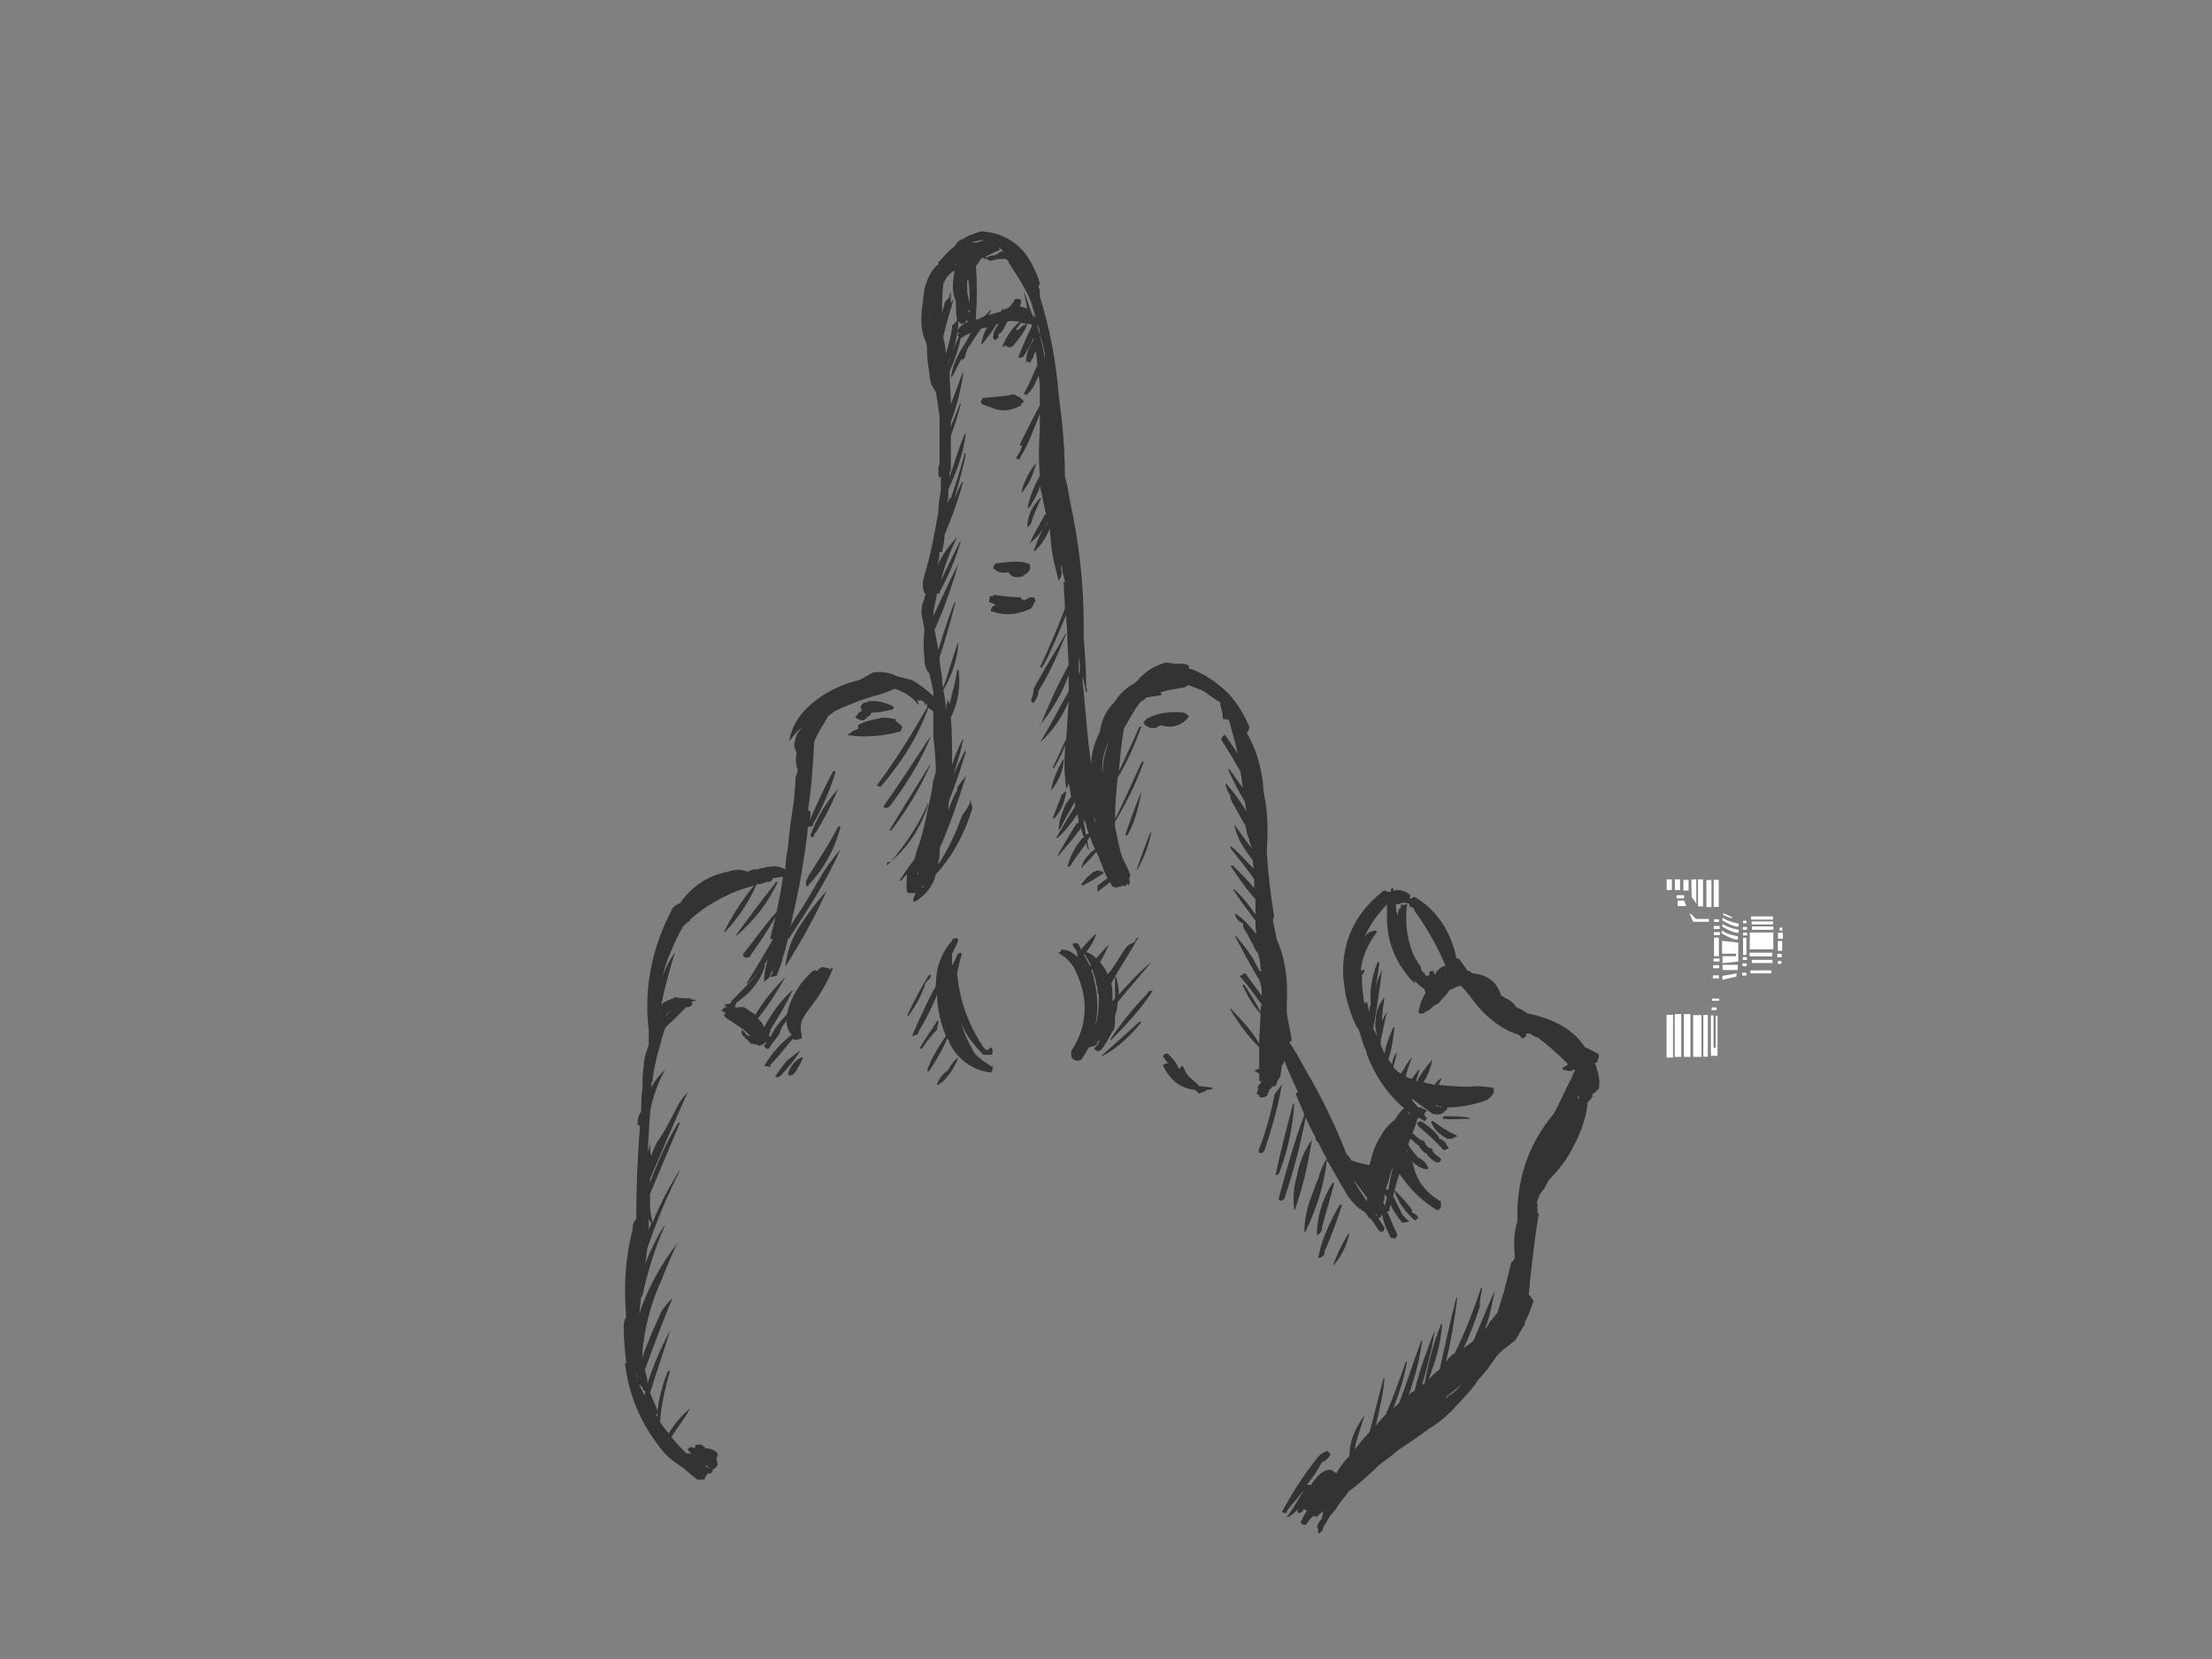 <?xml version="1.0" encoding="utf-8"?>
<!-- Generator: Adobe Illustrator 17.0.0, SVG Export Plug-In . SVG Version: 6.00 Build 0)  -->
<!DOCTYPE svg PUBLIC "-//W3C//DTD SVG 1.1//EN" "http://www.w3.org/Graphics/SVG/1.1/DTD/svg11.dtd">
<svg version="1.1" id="Layer_1" xmlns="http://www.w3.org/2000/svg" xmlns:xlink="http://www.w3.org/1999/xlink" x="0px" y="0px"
	 width="800px" height="600px" viewBox="0 0 800 600" enable-background="new 0 0 800 600" xml:space="preserve">
<rect x="0" y="0" width="800" height="600" fill="#808080" stroke="none"/>
<polygon fill="#FFFFFF" points="604.656,321.896 602.783,321.896 602.783,318.031 604.656,318.031 604.656,321.896 "/>
<polygon fill="#FFFFFF" points="607.615,321.896 605.743,321.896 605.743,318.031 607.615,318.031 607.615,321.896 "/>
<polygon fill="#FFFFFF" points="610.695,322.078 608.823,322.078 608.823,318.212 610.695,318.212 610.695,322.078 "/>
<polygon fill="#FFFFFF" points="618.97,328.057 617.158,328.057 617.158,318.273 618.97,318.273 618.97,328.057 "/>
<polygon fill="#FFFFFF" points="621.597,327.996 619.785,327.996 619.785,318.212 621.597,318.212 621.597,327.996 "/>
<polygon fill="#FFFFFF" points="615.92,327.815 614.108,327.815 614.108,318.031 615.92,318.031 615.92,327.815 "/>
<polygon fill="#FFFFFF" points="613.504,326.788 611.813,324.433 611.692,318.031 613.504,318.031 613.504,326.788 "/>
<polygon fill="#FFFFFF" points="609.095,324.916 606.377,324.916 606.377,323.769 609.095,323.769 609.095,324.916 "/>
<polygon fill="#FFFFFF" points="606.739,325.701 606.739,327.695 609.88,327.695 609.095,325.701 606.739,325.701 "/>
<path fill="#FFFFFF" d="M611.088,330.473l1.268,2.899h5.678v-1.026h-4.711C613.323,332.345,611.148,329.929,611.088,330.473
	L611.088,330.473z"/>
<polygon fill="#FFFFFF" points="621.718,333.432 619.906,333.432 619.906,332.466 621.718,332.466 621.718,333.432 "/>
<polygon fill="#FFFFFF" points="621.657,345.814 619.906,345.814 619.906,339.109 621.657,339.109 621.657,345.814 "/>
<polygon fill="#FFFFFF" points="621.899,347.746 619.725,347.746 619.725,346.659 621.899,346.659 621.899,347.746 "/>
<polygon fill="#FFFFFF" points="621.778,350.163 619.604,350.163 619.604,349.075 621.778,349.075 621.778,350.163 "/>
<polygon fill="#FFFFFF" points="621.657,353.846 619.483,353.846 619.483,352.76 621.657,352.76 621.657,353.846 "/>
<polygon fill="#FFFFFF" points="622.02,338.204 619.846,338.204 619.846,337.117 622.02,337.117 622.02,338.204 "/>
<polygon fill="#FFFFFF" points="621.96,335.969 619.785,335.969 619.785,334.882 621.96,334.882 621.96,335.969 "/>
<polygon fill="#FFFFFF" points="631.656,333.905 630.405,333.905 630.405,333.01 631.656,333.01 631.656,333.905 "/>
<polygon fill="#FFFFFF" points="631.614,345.377 630.405,345.377 630.405,339.165 631.614,339.165 631.614,345.377 "/>
<polygon fill="#FFFFFF" points="631.781,347.167 630.28,347.167 630.28,346.16 631.781,346.16 631.781,347.167 "/>
<polygon fill="#FFFFFF" points="631.698,349.406 630.196,349.406 630.196,348.398 631.698,348.398 631.698,349.406 "/>
<polygon fill="#FFFFFF" points="631.614,352.82 630.113,352.82 630.113,351.812 631.614,351.812 631.614,352.82 "/>
<polygon fill="#FFFFFF" points="631.865,338.326 630.364,338.326 630.364,337.318 631.865,337.318 631.865,338.326 "/>
<polygon fill="#FFFFFF" points="631.822,336.255 630.321,336.255 630.321,335.247 631.822,335.247 631.822,336.255 "/>
<path fill="#FFFFFF" d="M623.046,331.862l-0.181,1.027c0,0,2.053,1.208,3.684,1.812c1.631,0.604,2.174,0.423,2.174,0.423
	l0.121-1.087C628.845,334.036,624.315,333.191,623.046,331.862L623.046,331.862z"/>
<path fill="#FFFFFF" d="M623.046,334.097l-0.181,1.027c0,0,2.053,1.208,3.684,1.812c1.631,0.604,2.174,0.423,2.174,0.423
	l0.121-1.087C628.845,336.271,624.315,335.425,623.046,334.097L623.046,334.097z"/>
<path fill="#FFFFFF" d="M622.805,336.512l-0.181,1.027c0,0,2.053,1.208,3.684,1.812c1.631,0.604,2.174,0.423,2.174,0.423
	l0.121-1.087C628.603,338.687,624.073,337.841,622.805,336.512L622.805,336.512z"/>
<path fill="#FFFFFF" d="M623.228,330.292v0.604c0,0,3.141,1.51,3.262,1.087C626.61,331.56,623.228,330.292,623.228,330.292
	L623.228,330.292z"/>
<polygon fill="#FFFFFF" points="622.805,340.257 622.805,344.908 627.878,344.908 627.878,345.814 622.986,345.814 622.986,348.35 
	628.663,347.746 628.663,340.922 622.805,340.257 "/>
<polygon fill="#FFFFFF" points="628.482,348.954 622.986,348.954 622.986,350.826 628.422,350.826 628.482,348.954 "/>
<polygon fill="#FFFFFF" points="628.06,352.034 622.926,352.941 622.926,354.33 627.999,353.182 628.06,352.034 "/>
<polygon fill="#FFFFFF" points="641.226,332.587 633.314,332.587 633.314,331.439 641.226,331.439 641.226,332.587 "/>
<polygon fill="#FFFFFF" points="641.226,334.338 633.495,334.338 633.495,333.251 641.226,333.251 641.226,334.338 "/>
<polygon fill="#FFFFFF" points="641.347,336.271 633.616,336.271 633.616,335.063 641.347,335.063 641.347,336.271 "/>
<polygon fill="#FFFFFF" points="641.347,343.337 632.831,343.337 632.831,337.237 641.347,337.237 641.347,343.337 "/>
<polygon fill="#FFFFFF" points="640.925,345.874 632.771,345.874 632.771,344.545 640.925,344.545 640.925,345.874 "/>
<polygon fill="#FFFFFF" points="641.045,348.29 633.555,348.29 633.555,347.142 641.045,347.142 641.045,348.29 "/>
<polygon fill="#FFFFFF" points="640.622,352.034 633.073,352.034 633.073,350.947 640.622,350.947 640.622,352.034 "/>
<polygon fill="#FFFFFF" points="644.548,343.881 642.978,343.881 642.978,340.317 644.548,340.317 644.548,343.881 "/>
<polygon fill="#FFFFFF" points="644.79,339.533 643.038,339.533 643.038,337.358 644.79,337.358 644.79,339.533 "/>
<polygon fill="#FFFFFF" points="644.608,336.573 643.642,336.573 643.642,335.486 644.608,335.486 644.608,336.573 "/>
<polygon fill="#FFFFFF" points="644.367,346.237 642.797,346.237 642.797,344.968 644.367,344.968 644.367,346.237 "/>
<polygon fill="#FFFFFF" points="644.246,348.592 642.978,348.592 642.978,347.565 644.246,347.565 644.246,348.592 "/>
<polygon fill="#FFFFFF" points="621.778,361.94 619.181,361.94 619.181,361.155 621.778,361.155 621.778,361.94 "/>
<polygon fill="#FFFFFF" points="620.812,365.322 619.06,365.322 619.06,364.355 620.812,364.355 620.812,365.322 "/>
<polygon fill="#FFFFFF" points="618.758,367.194 618.758,381.871 621.174,381.871 621.174,367.376 620.51,367.376 620.51,378.972 
	619.725,378.972 619.725,367.255 618.758,367.194 "/>
<polygon fill="#FFFFFF" points="617.671,382.173 616.041,382.173 616.041,367.073 617.671,367.073 617.671,382.173 "/>
<polygon fill="#FFFFFF" points="615.376,382.233 612.356,382.233 612.356,367.134 615.376,367.134 615.376,382.233 "/>
<polygon fill="#FFFFFF" points="605.079,382.475 602.723,382.475 602.723,367.013 605.079,367.013 605.079,382.475 "/>
<polygon fill="#FFFFFF" points="608.038,382.233 605.682,382.233 605.682,366.771 608.038,366.771 608.038,382.233 "/>
<polygon fill="#FFFFFF" points="611.36,382.233 609.004,382.233 609.004,366.771 611.36,366.771 611.36,382.233 "/>
<g>
	<g>
		<path fill="#333333" d="M348.425,86.368c-1.815,0.454-2.72,1.815-3.174,2.72c-1.813,1.361-3.626,3.174-5.441,5.441
			c0,0-0.452,0-0.452,0.454c0,0.452,0,0.452,0,0.452c0,0.454,0,0.454-0.454,0.454c-2.267,2.267-3.628,4.987-4.533,8.613
			c-0.454,2.267-0.454,4.533-0.908,6.8c-0.454,4.533-0.454,8.615,1.361,12.241c0.452,1.359,0.452,2.72,0.452,3.626
			c0,2.72,0.454,5.441,0.908,8.161c0,2.72,0.908,4.533,2.267,6.346c0.454,2.72,0.908,5.892,1.359,9.066c0,5.441,0,10.879,0,16.774
			c0,0.452-0.452,1.359-0.452,1.813c0,0.454,0,0.454,0,0.905c0,0.908,0,1.815,0.452,2.72c0-0.454,0-0.454,0.454-0.454
			c0,0.908,0,1.815,0,3.174v0.908c0,0.452,0,0.905,0,0.905c-0.454,2.72-0.905,4.987-0.905,7.707
			c-1.361,7.705-2.72,15.413-4.987,22.666c-0.908,3.172-0.908,5.439,0.454,7.254c-0.454,0.452-0.454,0.905-0.454,1.359
			c-0.908,1.813-1.361,4.079-0.908,6.8c0.454,1.359,0.454,2.72,0.908,4.533c-0.454,3.174-0.454,6.8,0,10.879
			c0,2.267,0.905,4.079,1.813,4.987c0.454,2.267,0.908,4.533,1.359,6.346c0,0.454,0,0.908,0,1.813
			c-0.452-0.452-0.452-0.452-0.452-0.452c-2.267-2.267-4.987-4.082-7.254-5.441c-1.813-0.454-3.628-0.908-5.441-1.359
			c-2.72-1.361-5.439-1.815-8.613-1.361c-1.813,0.908-3.174,1.813-4.987,2.72c-5.892,1.359-11.787,4.079-16.772,8.159
			c-4.987,4.082-7.707,8.615-8.615,14.053c1.361-1.813,2.72-3.626,4.533-4.987c-0.452,0.454-0.905,1.361-1.359,1.815
			c-0.908,1.359-0.908,2.718-1.359,4.079c0,1.359,0.452,2.267,0.905,3.172c-0.454,1.815-0.454,4.082,0.454,6.348
			c-0.454,0.905-0.454,1.813-0.908,2.718c0,0,0,0.454,0,0.908c0,2.267-0.452,4.533-0.452,6.8
			c-0.908,5.892-1.815,11.787-2.267,17.679c-0.454,2.267-0.908,4.987-0.908,7.707c-1.813-0.908-3.626-1.361-5.441-0.908
			c-0.452,0-0.452,0-0.905,0c-1.361,0.454-2.267,0.454-3.628,0.908c-0.452,0-0.905,0-0.905,0c-0.908,0-1.813,0.454-2.72,0.905
			c-2.267-0.905-4.533-0.905-7.254,0c-7.254,1.361-13.146,5.441-17.225,11.333c-1.361,0.454-2.72,1.361-3.174,2.72
			c-7.254,14.053-9.972,28.561-8.159,43.52c0,1.813,0,3.626,0,4.987c-0.908,2.72-1.813,4.987-1.813,7.705
			c-0.454,2.72-0.454,4.987-0.454,7.707c-0.454,2.72-0.454,5.892-0.454,8.613c-0.908,1.361-1.359,2.72-1.359,4.533
			c0,0.454,0.452,0.454,0.905,0.908c-0.905,10.879-1.359,22.212-1.359,33.546c-0.908,0.908-1.361,2.267-1.361,4.079
			c-2.718,10.428-3.172,20.853-2.267,31.279c-0.452,0.908-0.905,1.815-0.905,3.628c0,4.533,0.454,8.613,0.905,13.146h-0.452
			c1.359,11.787,5.892,22.212,13.6,31.733c2.267,2.72,4.985,4.533,7.705,6.346c1.361,1.361,3.174,2.72,4.987,4.079
			c0.908,0,1.359,0,1.813,0c0,0,0.454,0,0.908-0.451v-0.454c0.454-0.454,0.454-0.907,0.905-1.361c0.454,0,0.908,0,1.361,0
			c0,0,0,0,0-0.451c0.454,0,0.454-0.454,0.454-0.908c0,0,0,0,0.452,0c-0.452,0-0.452,0-0.452,0l0,0
			c0.905-0.454,1.359-0.908,1.813-1.813c0-0.908-0.454-1.361-0.454-2.267c0.454-0.454,0.454-1.361,0.454-1.813
			c-1.361-1.361-2.72-1.815-4.533-1.815v-0.451c-0.454,0-0.908-0.454-1.361-0.908c-0.905,0-1.359,0-1.813,0
			c-0.454,0.454-0.454,0.454-0.454,0.908c0,0,0,0-0.452,0.451c-0.908-0.905-1.815-0.451-2.267,0.454
			c0.452,0.454,0.905,0.907,1.359,1.813c-0.454-0.451-0.908-0.451-1.813-0.451c-1.813-1.815-3.628-3.628-4.987-5.441l0,0l0,0
			c-0.454-0.454-0.454-0.454-0.454-0.454c2.267-3.626,4.987-6.8,6.8-10.426l0,0c-3.172,2.72-5.892,5.892-7.705,9.066
			c-1.361-1.361-2.267-2.72-3.174-4.079c0.454-6.348,1.813-12.241,3.626-18.587c-0.452,0-0.452,0-0.905,0.454
			c-1.813,4.533-3.174,9.518-3.628,14.051c-0.905-2.267-1.813-4.533-2.718-6.346c2.267-7.705,4.985-14.959,7.251-22.666l0,0
			c-3.172,5.895-5.892,12.241-8.159,19.04c0-1.361-0.454-3.174-0.908-4.533v-0.454c3.174-8.613,6.348-17.225,9.974-25.84
			c-1.359,1.361-2.72,2.72-4.079,4.987c-1.361,3.174-3.174,6.8-4.533,10.428c-0.908,2.267-1.813,4.079-2.267,6.346
			c0-0.908,0-1.813,0-2.72c0.905-9.066,3.172-17.679,7.254-26.292l0,0c-0.454,0.452-0.454,0.905-0.454,0.905
			c1.813-4.533,3.626-9.066,5.892-13.6c-5.892,7.707-10.879,16.32-14.053,26.294c0,0.452,0,0.452,0,0.452
			c0.454-2.267,0.454-4.533,0.908-7.251c0.454,0,0.454-0.454,0.454-0.454c1.813-8.613,4.533-17.228,8.159-25.387
			c0,0,0,0-0.454,0.454c-2.718,4.079-4.985,9.066-6.8,13.6c0.454-1.813,0.454-3.628,0.908-5.895
			c3.174-9.518,7.254-19.038,11.787-28.105c0,0,0,0-0.454,0.454c-3.626,5.892-6.8,11.785-9.52,18.584
			c-0.454-2.267-0.905-4.079-0.905-5.892c0-1.359,0-2.72,0-4.533c3.626-8.613,7.251-17.225,10.879-25.84
			c-0.454,0-0.454,0-0.908,0.454c-4.079,6.8-7.254,14.053-9.972,21.307c0-0.454,0-0.908,0-1.361
			c4.533-10.426,9.066-21.305,13.6-31.279c-1.361,1.361-3.174,3.628-4.082,5.895c-2.267,4.079-4.079,8.159-6.8,11.785
			c-0.905,1.815-1.813,3.628-2.267,5.441c-0.452-1.813-0.452-3.626-0.452-4.987c0,0.908-0.454,2.267-0.908,3.628
			c0.454-4.533,0.454-9.066,0.908-13.6v-0.454c0-0.454,0-0.454,0-0.454c0.905-5.441,2.718-10.426,5.439-15.413l0,0
			c-0.454,0.454-0.454,0.454-0.905,0.905l0,0c-0.454,0-0.454,0.454-0.454,0.454c-1.361,1.361-2.72,3.174-3.628,4.987
			c0-0.908,0-1.813,0.454-2.267c0.454-4.987,1.813-9.974,3.174-14.507c0-0.452,0-0.452,0-0.452c0.454-1.361,0.905-2.72,1.359-4.082
			c0.908-1.359,2.267-2.267,3.174-3.172c1.813-1.813,3.172-3.174,4.533-4.533c0,0,0,0,0.454,0c0.905,0,1.359-0.454,1.813-1.361
			c-0.454-0.452-0.454-0.452-0.454-0.452c0.454-0.454,0.908-0.454,1.813-0.454c-0.454-0.454-0.905-0.454-0.905-0.454
			c-0.454,0-0.908,0-0.908,0v-0.454c-0.454,0-0.454,0-0.454,0c-1.813,0-3.626,0-5.439-0.454c-0.454,0.454-0.908,0.454-1.815,0.908
			l0,0l0,0c-1.359,0.454-2.267,0.908-3.172,1.813c1.359-6.8,3.172-13.146,4.987-19.038l0,0c-1.815,2.718-3.628,5.892-4.533,9.066
			c0.905-4.533,2.718-8.615,4.533-12.694c0.452-0.905,0.452-1.359,0.905-1.813c0.454-0.908,0.908-2.267,1.813-3.174
			c0-0.452,0-0.452,0-0.452c0.908-0.908,1.815-1.815,2.72-2.267l0,0c0,0,0,0,0-0.454c6.8-5.895,14.507-9.974,23.12-12.241
			c-4.533,5.441-8.159,11.333-10.879,16.774h0.454c4.985-5.441,8.613-10.879,11.333-17.228c1.359,0,2.718-0.452,3.626-0.905
			c0.454,0,0.454,0,0.908,0l0,0c0.452,0,0.452,0,0.452,0l0,0c0.454-0.454,0.908-0.908,0.908-1.361c1.359,0,2.72-0.452,3.626-0.452
			c-0.452,4.079-1.359,8.159-2.267,12.692c-4.533,4.987-8.159,10.426-12.238,15.413c0.454,1.361,1.359,1.361,2.267,0.908
			c0.454,0,0.454,0,0.454-0.454c3.172-4.533,6.346-9.066,9.066-14.053c-0.454,2.72-1.361,4.987-1.815,7.707
			c0,0,0.454,0.454,0.908,0.454c-3.174,5.439-6.346,10.879-9.52,15.866c0,0,0.454,0,0.908,0c0-0.454,0-0.454,0.454-0.908
			c2.267-2.267,4.533-4.987,6.346-7.707c-0.908,2.72-1.361,5.441-1.361,8.161c0.908-0.908,1.815-1.361,2.267-2.267
			c0-0.908,0.454-1.361,0.908-2.267c0,0.905-0.454,1.813-0.908,2.72c0.908,0,1.815-0.454,2.267-0.454
			c0.908-2.267,1.815-4.533,2.267-6.8c0.908-2.267,1.361-4.533,1.815-6.8c0,0,0,0,0,0.454c0-0.454,0.452-0.454,0.452-0.454
			c6.8-10.428,13.6-20.853,18.587-32.186c-2.72,3.174-5.439,6.8-7.705,10.879c-2.72,4.533-4.987,8.613-7.707,12.694
			c-1.359,1.813-2.267,3.626-3.174,4.985c0.454-0.905,0.908-1.813,0.908-2.718c1.359-5.895,2.72-11.787,3.626-17.681
			c0.908-5.439,1.815-10.879,2.267-16.318c0.454,0,0.454,0,0.908,0c0,0,0.454,0,0.908-0.454v-0.454
			c3.626-6.346,6.346-12.692,8.159-19.04c0-0.452-0.908,0-0.908,0c-3.172,5.895-5.892,11.787-8.613,18.133
			c0.454-1.359,0.454-2.267,0.454-3.626c0,0-0.454-0.454-0.908-0.454c1.361-8.613,1.815-16.772,2.267-24.933
			c0.908-1.813,1.815-4.079,3.174-5.892c0.908-1.361,1.359-2.72,2.267-3.628c0.908-0.452,1.359-0.905,1.813-1.359
			c1.361-0.454,2.72-1.359,4.079-1.813c3.174-1.361,6.8-2.72,9.974-3.628c3.626-0.905,5.892-1.813,7.707-2.718
			c3.172,0.905,6.346,2.718,8.613,5.892v-0.454c0-0.454,0-0.905-0.454-1.359c0.454,0,0.908,0.454,1.359,0
			c0.454,0.454,0.908,0.454,0.908,0.454c0.454,0.452,0.454,0.452,0.454,0.905v0.454c0,0,0.454,0,0.454-0.454
			c0.452,0,0.452,0,0.452,0c0,0.454,0,0.454,0,0.454c0,0.454,0,0.454,0,0.908l0,0c-5.439,9.518-11.333,19.038-18.133,28.105
			c0.454,0.454,0.908,0.454,1.361,0.454l0.454-0.454c7.251-8.613,13.146-17.679,16.772-28.105c0.454,0.452,0.908,0.905,1.361,0.905
			c0,0.454,0.452,0.454,0.452,0.454c0,2.72,0,5.892,0,9.066c0.454,4.079,0.908,8.613,0.908,12.692
			c-0.454,1.361-0.454,2.267-0.908,3.174c-0.452,3.174-0.905,6.346-1.813,9.52c-0.905,4.533-1.813,9.066-3.172,13.146
			c-0.908,2.267-1.361,4.079-1.815,5.892c-1.813,2.267-3.626,4.987-5.439,7.707c0.454,0,0.905,0,0.905,0
			c0-0.454,0-0.454,0.454-0.908c0.454-0.452,0.908-0.905,1.813-1.813c-0.452,0.454-0.452,0.454-0.452,0.454
			c0,2.267-0.454,4.079,0,6.346l0.452,0.454c1.361,0,2.267,0,2.72,0c-0.454,0.908-0.905,1.813-0.905,2.72
			c0,0.454,0.452,0.454,0.452,0.454c4.082-2.267,6.8-5.895,7.707-9.974c6.346-6.8,10.426-14.959,13.146-23.574
			c0-0.452,0-0.452,0-0.905c-0.454-0.908-0.454-1.813-0.454-2.72l0,0c-0.452,2.267-1.813,4.079-3.172,5.892
			c-2.267,6.348-4.987,12.241-8.613,17.681c0-0.454,0-0.908,0-0.908c0.452-1.359,0.452-2.267,0.452-3.174
			c0-0.905,0-1.813,0.454-2.718c0,0,0-0.454,0.454-0.908c3.174-7.707,5.892-15.413,8.613-24.025c-0.454,0-0.454,0-0.454,0.452
			c-0.905,0.908-1.813,2.267-2.718,3.628c0,0.454,0,0.454,0,0.905c-1.361,2.267-2.267,4.533-3.174,7.254c0-1.359,0-2.72,0.454-4.079
			c2.267-5.441,4.079-11.333,5.892-17.225c-0.454-0.454-0.454,0-0.454,0c-1.359,2.718-2.718,5.439-4.079,8.613
			c1.361-4.533,2.72-8.613,3.628-13.146c0,0,0,0-0.454,0.452c-1.361,2.72-2.72,5.895-3.628,9.066c0-5.892,0-11.785-0.452-17.225
			c2.718-5.892,3.626-11.333,2.718-17.679c0,0.454,0,0.454-0.452,0.454c-0.454,4.079-1.815,8.159-2.72,12.238
			c-0.454-0.454-0.454-0.905-0.454-1.813c-0.454,1.359-0.908,2.72-0.908,4.533c0-2.72-0.452-5.441-0.905-7.707
			c3.172-5.439,4.987-10.879,5.439-16.772c-0.452,0-0.452,0-0.452,0.454c-1.815,4.985-3.174,10.426-4.987,15.413
			c-0.454-1.361-0.454-2.72-0.454-3.628c-0.454-2.718-0.908-4.985-0.908-7.251c2.267-6.8,4.082-13.6,5.895-20.4
			c0,0.452,0,0.452-0.454,0.452c-2.267,5.441-4.079,11.333-5.892,17.228c-0.454-2.72-0.908-4.987-1.361-7.254
			c3.628-8.159,6.346-15.866,8.613-24.025l0,0c-3.172,6.346-5.892,12.238-9.066,19.038c0-2.72,0.908-5.439,1.361-8.159
			c0.454,0,0.454,0,0.905,0v-0.454c3.174-5.892,5.895-12.241,7.707-18.587c0,0,0,0-0.454,0.454c-2.267,4.533-4.533,9.066-6.8,14.053
			c1.361-5.441,3.174-10.428,5.895-15.866c-3.174,3.172-5.441,6.8-7.254,10.426c0.454-1.359,0.905-3.172,0.905-4.987
			c0.454,0,0.908,0,0.908,0c0.454-2.267,0.908-4.533,0.908-6.346c2.718-6.346,4.985-12.692,6.8-19.492
			c0,0.454-0.454,0.454-0.454,0.454c-1.361,2.267-1.813,4.079-2.72,5.892c1.359-5.441,3.174-10.879,4.079-16.32
			c-0.454,0-0.454,0-0.454,0c-1.359,5.441-3.172,10.879-4.985,16.32c-0.454,0-0.454,0-0.454,0c-0.454,0.908-0.454,1.359-0.908,1.813
			c0.454-1.359,0.454-3.172,0.454-4.987c3.174-6.8,5.441-13.146,6.346-20.4c-0.454,0.454-0.454,0.454-0.454,0.454
			c-2.267,4.987-3.626,10.428-5.439,15.413c0-0.452,0-1.359,0-1.813c0,0,0,0,0.454-0.454c0-0.905,0-2.267,0-3.172
			c0-1.361,0-2.72,0-4.079c0-1.815,0-3.628,0-5.441c1.359-3.626,2.718-7.707,3.626-11.787c0,0,0,0-0.454,0.454
			c-0.905,2.72-2.267,5.441-3.172,8.159c0-0.905,0-1.359,0-1.813c2.267-5.892,3.626-11.787,4.533-17.679
			c-0.454,0-0.454,0-0.454,0.454c-1.361,3.626-2.72,7.254-4.079,10.879c0-3.626-0.454-7.707-0.454-11.787
			c1.813-4.079,3.172-8.159,4.079-12.238c0,0,0.454,0,0.908-0.454c0.452-0.454,1.813-0.908,2.718-1.361
			c-0.452,0.908-1.359,2.72-2.267,4.082c-2.718,4.079-4.533,8.159-4.985,12.238c0-0.454,0.452-0.454,0.452-0.454
			c1.361-2.267,2.267-4.533,3.628-6.8c0,0.454,0,0.454,0,0.908c0.454-0.454,0.905-0.908,0.905-0.908
			c0.454-1.813,0.908-3.626,2.267-4.985c0.908-1.815,2.267-3.628,3.628-5.441c0.454-0.454,1.359-0.454,2.267-0.454
			c-1.361,1.813-1.813,4.079-2.267,6.346c0-0.452,0.454-0.452,0.454-0.452c1.813-2.267,3.626-4.533,4.985-6.8
			c0-0.454,0.454-0.454,0.908-0.454c-0.908,1.359-1.359,2.267-1.813,3.172c0,0.454,0,0.454,0,0.908
			c-0.454,0.454,0,1.359,0.454,1.813c0.452,0,0.452-0.454,1.359-0.905v-0.454c0-0.454,0-0.454,0-0.908
			c0.908-0.454,1.359-0.905,1.359-1.359c0.454,0,0.454-0.454,0.454-0.454c0.454-0.908,0.908-1.813,1.361-2.72
			c1.359-0.454,2.718,0,4.533,0c-3.174,2.72-4.987,5.895-6.348,9.066c0,0,0.454,0,0.908,0c0-0.454,0-0.454,0.454-0.454
			c0.454,0.908,0.905,0.908,2.267,0.454c0.454-0.454,0.454-0.454,0.454-0.454c2.267-2.718,4.079-4.985,4.985-7.705
			c-0.452,0-0.452,0-0.452,0c-0.454,0.454-0.908,0.454-0.908,0.454c-0.908,0.452-1.359,1.359-2.267,1.813l-0.454-0.454
			c0.908-0.908,1.361-1.813,1.813-2.267l0,0c1.815,0.454,2.72,0.454,3.628,0.454c0,0.454,0,0.454,0.454,0.454
			c-1.815,3.626-3.628,7.705-4.987,11.333c0,0.452,0.454,0.452,0.905,0.452c0,0,0.454-0.452,0.908-0.452
			c1.359-2.267,2.72-4.533,3.626-6.8v0.452v0.454c-1.359,1.813-2.718,4.533-2.718,7.707c0.452,0,0.905,0,1.359,0.454
			c0.454-0.908,0.908-1.361,1.359-2.267v-0.454c0-0.454,0.454-0.908,0.908-1.361c0,1.361,0.454,3.174,0.454,5.441
			c0,0-0.454,0-0.454,0.454c-1.359,3.172-2.72,6.346-4.533,9.52c0.454,0,0.908,0,1.359,0.452c0-0.452,0-0.452,0.454-0.905
			c1.813-1.813,2.72-4.079,3.628-6.346c0.452,2.267,0.452,4.533,0.452,6.8c0,1.359,0,2.718,0,4.079
			c-2.267,4.079-4.533,8.613-6.8,13.146c0,0.454-0.452,0.908-0.452,1.359c0.452,0,0.452,0,0.905,0
			c-0.454,1.361-1.359,3.174-2.267,4.533c0.454,0.454,0.908,0.454,1.361,0.454V165.7c2.267-3.626,3.626-6.8,4.985-10.426
			c0.908-2.267,1.815-4.079,2.267-5.892c0,2.267,0,4.079,0,5.892c-0.452,5.892-0.452,11.333,0,16.774
			c-2.267,4.079-3.626,7.705-4.533,11.785c0.454-0.452,0.908-0.452,0.908-0.452c1.359-2.72,3.174-4.987,3.626-7.707
			c0.908,3.626,1.361,6.8,2.267,10.426c-0.452,0-0.452,0-0.452,0c-1.815,3.628-4.082,6.8-5.441,10.428c0,0,0.454,0,0.454-0.454
			c2.267-1.813,4.533-4.533,5.892-7.254c0,0,0,0,0,0.454c-2.267,2.72-3.626,6.346-4.987,9.974c0.454,0,0.908,0,0.908-0.454
			c2.267-2.267,3.626-4.533,4.987-7.707c0,0.454,0,0.454,0,0.908c0,1.359,0.454,3.172,0.454,4.987
			c0.452,4.985,1.813,9.066,2.718,13.146c0.908-1.361,1.361-2.72,0.908-4.079c0-0.908,0-1.361,0-1.815
			c0.454,0.908,0.454,1.815,0.454,2.72c0.454,0.908,0.454,1.813,0.905,3.174c0,0.454,0,0.905,0,0.905s0-0.452-0.452-0.905l0,0
			c0,3.172,0.452,6.8,0.452,9.972c-2.718,7.254-5.892,14.507-9.066,21.307c0,0,0.454,0,0.908,0c0-0.454,0-0.454,0.454-0.908
			c3.172-5.892,5.439-11.785,8.159-18.133c0,0.454,0,0.454,0,0.454c0.454,5.895,0.454,11.787,0.908,17.679
			c-4.079,7.254-7.254,14.507-10.428,22.215c0,0,0,0,0-0.454c4.533-5.441,8.161-11.787,10.428-18.133c0,1.813,0,3.626,0,5.892l0,0
			c-3.628,6.346-6.8,12.694-10.428,18.587l0,0c4.987-4.533,8.161-9.52,10.428-14.959c-0.454,4.533-0.454,9.066-0.908,13.6
			c-1.813,3.626-3.172,7.251-4.987,10.426c0.454,0,0.908,0,0.908-0.454c1.359-2.267,2.72-4.987,3.626-7.705c0,0.905,0,1.813,0,2.718
			c-0.452,4.987,0,9.066,0.454,13.148c0.454-0.908,0.908-1.361,0.908-2.267c0.454,1.813,0.454,3.172,0.905,4.985l0,0
			c-0.905,1.361-2.267,2.72-2.718,4.533c-1.361,3.174-1.815,5.895-1.815,7.707c0,0,0-0.454,0.454-0.454
			c1.813-3.626,3.628-6.8,5.441-9.972c0,0.452,0,1.359,0,1.813c-2.267,3.626-4.533,7.254-6.8,11.333h0.454
			c2.718-2.267,4.985-5.441,7.251-8.613c0,0.905,0.454,1.813,0.454,3.172c-0.454,0-0.905,0-0.905,0.454
			c-0.454,0.454-0.454,0.908-0.908,1.359c-1.813,3.174-4.079,6.8-5.892,9.974h0.452c2.72-3.174,5.441-6.346,8.161-9.974
			c0,0.908,0.454,2.267,0.905,3.174c0,0.454,0,0.454-0.452,0.454c-2.72,3.172-4.533,6.8-5.441,10.426c0.454,0,0.908,0,0.908-0.454
			c0.452,0,0.452-0.452,0.452-0.452c1.815-2.72,3.628-4.987,5.441-7.707c0,0.908,0.454,1.813,0.908,2.72c0,0,0-0.454,0-0.908
			c-0.454-0.905-0.454-1.813-0.454-2.267c0-0.905,0.454-1.359,0.905-1.813c0.454,1.359,0.908,2.72,1.815,4.533
			c-2.72,1.813-4.533,4.533-4.987,6.8c0,0,0.454,0,0.454-0.454c1.813-1.813,3.626-3.626,4.985-5.439
			c0.454,0.905,0.908,1.813,1.361,3.172c0,0,0,0,0,0.454c0.454,0,0.454,0.454,0.454,0.454c0.452,1.359,0.905,2.72,1.359,3.626
			c0,0.454,0.454,0.908,0.908,1.813c-1.361,0.908-2.267,1.815-3.628,2.72c0,0.454,0,0.454,0,0.908c0,0.454,0,0.905,0,1.359
			c0,0,0.454,0,0.454-0.454c1.359-0.905,2.72-1.813,4.079-3.172c0,0.454,0.454,0.905,0.908,1.813c0.454,0,0.905,0,1.359,0.454
			c0,0,0,0,0.454-0.454l0,0c0,0,0,0,0.454,0c0,0,0.454,0,0.905,0c0-0.454,0-0.454,0.454-0.454l0,0l0,0c0.454,0,0.454,0,0.908,0.454
			c0-0.454,0.454-0.908,0.905-0.908c0-0.452,0-0.452,0-0.452c0,0.452,0.454,0.905,0.454,0.905c0.454-0.905,0.454-1.813,0-2.72
			c0.454,0,0.454-0.452,0.454-0.905v-0.454c-0.908-2.267-1.813-4.079-2.72-5.892c-1.359-3.628-1.813-7.254-2.72-11.333
			c0-0.454,0-1.361,0-1.815c4.082-6.8,7.707-14.051,10.428-21.759c-0.454,0-0.454,0-0.908,0.454c-3.172,6.8-6.346,14.053-9.52,20.4
			c0-4.987,0.454-9.974,0.908-14.961c3.626-5.892,6.346-12.238,8.613-18.584c-0.454,0-0.454,0-0.905,0.452
			c-2.267,5.441-4.987,10.882-7.254,15.866c0.454-4.985,0.905-9.972,1.813-15.413c1.813-3.172,3.626-6.8,5.892-9.52
			c0.454-0.452,0.454-0.452,0.454-0.452c0.908-0.454,1.361-0.908,1.813-1.361c1.815-0.454,3.628-0.454,5.441-0.905v-0.454
			c-0.454-0.454-0.454-0.454-0.454-0.454c2.72-0.908,5.441-1.359,8.613-1.813c0.454,0,0.454-0.454,0.908-0.454c0,0,0,0,0.454-0.454
			c1.813,0.454,3.172,1.361,4.987,1.813c2.267,1.361,4.533,3.174,6.8,4.533c0,0.454,0,0.908,0,0.908
			c0.452,1.359,0.905,3.174,0.905,4.987c0.454,0,0.908,0,1.361,0.454c0-0.454,0.452-0.454,0.452-0.454
			c0.454,0.905,0.908,1.359,0.908,2.267c0.908,3.172,1.813,6.8,2.72,10.426c-1.361-2.267-3.174-4.533-4.533-6.8
			c-0.454,0-0.454,0-0.454,0c-0.454,0.454-0.908,0.908-0.908,0.908c0,0.454,0,0.454,0,0.905c2.267,3.628,4.533,7.254,6.8,11.333
			c0.454,1.815,0.454,3.628,0.908,5.895c-1.813-2.267-3.174-4.533-4.987-6.8h-0.454c1.815,4.079,3.628,7.705,5.895,11.333
			c0.454,0.905,0.454,2.267,0.905,4.079c-2.267-3.626-4.533-6.8-7.251-9.974h-0.454c0.454,1.815,0.905,3.174,1.813,4.082
			c0,0.452,0,0.452,0,0.905v0.454c0.454,0.454,0.454,0.454,0.454,0.908c1.813,2.718,3.172,5.892,4.987,8.613
			c0.452,1.813,0.452,3.626,1.359,4.987c0,0.905,0.454,1.813,0.908,3.172c-2.267-2.72-4.082-5.439-6.348-8.613l0,0
			c0.908,4.987,3.628,9.066,6.8,13.146l0,0c0,0.908,0,2.267,0.454,3.174c-2.72-2.72-5.439-5.895-8.159-8.161
			c-0.454-0.452-0.454,0-0.454,0.454c2.72,3.628,5.892,7.254,8.613,11.333c0,0.908,0,2.267,0,3.174
			c-2.267-2.72-4.987-5.441-7.705-8.161c-0.908,0-0.908,0-0.908,0c2.72,4.082,5.441,8.161,9.066,12.241c0,1.359,0,2.72,0,4.533
			c0,0,0,0.454,0,0.908c-2.267-3.174-4.533-6.348-7.707-9.066h-0.452c2.718,4.079,5.439,7.705,8.159,11.333
			c0,1.813,0,3.626,0.454,4.985c-2.267-2.718-4.533-5.439-7.254-7.251c-0.454-0.454-0.908,0-0.454,0.452
			c0.454,1.361,1.361,2.267,2.72,2.72c0,1.361,0.454,2.267,1.359,3.628c0.908,1.359,1.361,2.718,2.267,4.079
			c0.454,1.359,1.361,2.72,1.815,3.172c0.452,1.815,0.905,3.174,0.905,4.533c0,0.908,0,1.361,0.454,1.815
			c-0.454,0-0.454,0-0.454,0.452c0-0.452-0.454-0.452-0.454-0.452c0-0.454,0-0.454-0.452-0.908
			c-1.815-4.079-4.533-7.707-7.707-11.333c0-0.454-0.454-0.454-0.454,0c2.72,4.987,5.441,10.426,8.613,15.413
			c0.454,1.361,0.908,2.72,0.908,4.079c0,0.908,0,1.361,0,1.815c-1.813-2.72-4.079-5.441-5.892-8.161c-0.454,0-0.454,0-0.454,0
			c-0.454,0.454-0.908,0.908-1.813,0.908c3.172,3.172,5.439,6.8,8.159,10.426c-0.454,0.908-0.454,1.813-0.454,2.72
			c-1.359-3.174-3.626-6.346-5.892-9.974c-0.454,0-0.454,0-0.454,0.454c1.813,4.079,4.079,7.707,6.346,9.974
			c0,3.626-0.454,7.254-0.454,10.879c-2.718-4.533-6.346-8.613-9.972-12.241c0-0.452-0.454-0.452-0.454,0
			c3.174,5.441,6.8,9.974,10.426,13.6c0,2.72,0,5.441,0,7.707c-0.905,0.454-1.359,0.454-1.813,0.908
			c0.454,0,0.908,0.452,1.813,0.905c0,0.908,0,1.813,0,2.72c0,0,0.454,0,0.908,0c-0.454,0.908-0.908,1.359-1.359,1.813
			c0,0.454,0,0.908,0,1.361c0,0.452-0.454,0.905-0.454,1.359c0,0.454,0.454,0.454,0.905,0.454l0,0c0,0.454,0,0.454,0,0.454
			c0,0.452,0.454,0.452,0.908,0.452c1.359,0,2.267-0.452,2.267-1.813c0.454,0,0.454-0.454,0.454-0.905
			c0.454-0.454,0.905-0.908,1.359-1.361c0,0,0.454,0,0.908,0c0-0.454,0.454-0.454,0.454-0.905v-0.454
			c0.452-0.908,0.905-1.361,1.359-2.267c0-1.361,0.454-2.72,0.454-4.079c0.454,0,0.454,0,0.454-0.454
			c0.452-0.454,0.452-0.908,0.452-1.361c1.361,4.082,3.174,7.707,4.987,11.787c0,0-0.454,0-0.905,0.454
			c0.905,2.267,2.267,4.987,3.172,7.707c-3.626,9.518-6.346,19.492-9.066,29.466c-0.454,1.359,0,1.813,1.361,1.359
			c0,0,0-0.454,0.452-0.454c3.174-9.52,5.895-19.492,7.707-29.466c1.359,2.72,2.267,4.987,3.626,7.254c0,0.454,0,0.908,0.454,1.359
			c0,0,0,0,0.454,0.454c0.908,1.813,1.813,3.628,3.174,5.895c-1.361,1.813-2.267,4.079-3.174,7.251
			c-0.908,1.815-1.359,3.628-2.267,5.895c-1.813,4.533-2.72,9.066-2.72,13.6c0-0.454,0.454-0.454,0.454-0.454
			c4.079-8.613,6.8-17.225,7.707-25.84c2.267,3.628,4.079,7.254,6.346,10.882c1.813,3.626,4.533,6.346,7.705,8.159
			c0,0.454,0.454,0.908,0.908,1.359c0,0,0,0,0,0.454c0.454,0,0.908,0.454,1.359,0.908c0.908,1.359,1.815,2.72,2.72,4.079
			c0.454,0,0.908,0,1.361,0c0-0.454,0.452-0.908,0.452-1.359c-0.905-1.361-1.813-2.72-2.267-3.628c0,0,0,0,0.454,0
			c0,0,0.454,0,0.454-0.454c0,0,0-0.452,0.454-0.452v-0.454l0,0c0.454,3.172,1.813,5.892,3.172,8.613c0.454,0,0.908,0,1.361,0.454
			c0.454-0.454,0.905-0.908,0.905-1.361v-0.452c-1.359-2.72-2.267-5.441-3.626-8.161c0.454,0,0.454,0,0.454,0
			c0.454,0,0.454-0.454,0.454-0.454c0-0.905,0-1.359,0.452-1.813c0.908,2.267,2.72,4.533,4.082,6.346
			c0.905,0,1.813-0.452,2.718-0.452c-1.359-0.908-2.718-2.267-3.172-3.628c-0.908-1.813-1.813-3.626-2.72-5.439
			c0-0.454,0-0.908,0.454-1.815c1.359,4.082,4.079,7.707,7.254,10.428c0.452,0,0.905-0.454,1.359-0.908
			c-0.454-0.905-0.908-1.359-2.267-1.813c0-0.454,0-0.454,0-0.908c-1.813-2.718-4.079-4.985-6.346-7.251l0,0
			c0.454-1.815,0.905-3.628,1.813-5.895c3.626,5.441,8.159,9.974,13.6,13.146c0.454,0,0.908-0.452,1.359-0.905
			c0-0.454,0-0.454,0-0.908c0-0.454,0-0.905,0-1.359c-6.346-3.628-9.518-8.613-10.426-15.413c0,0.905,0.454,1.359,0.908,1.813
			c1.813,1.359,3.626,2.267,4.985,1.813c-0.452-1.813-1.813-3.174-3.626-4.079c-0.454,0-0.454-0.454-0.454-0.454
			c-1.359-1.359-2.267-2.72-3.172-4.079c0-0.908,0.452-1.813,0.905-2.267c0.908,0.905,1.813,1.813,3.174,2.72v0.452
			c0.905,0.908,1.359,1.815,2.72,2.267v0.454c1.359,1.361,2.267,2.267,3.626,2.72c0.454,0,0.908,0,0.908-0.454
			c0.451,0,0.451-0.454,0.451-0.905c-0.451-0.454-0.905-0.908-1.813-1.361c-0.454-0.454-1.359-1.359-1.359-2.267
			c-0.454,0-0.908-0.454-1.361-0.454c-0.452-0.452-1.359-1.359-1.359-2.267c-0.454,0-0.908-0.452-1.359-0.452
			c-0.908-0.454-1.815-1.361-2.72-2.267c-0.454,0-0.454,0-0.454,0c0.908-1.815,1.359-3.628,1.813-4.987c0,0,0,0-0.454,0
			c0.454,0,0.908-0.454,0.908-0.908c0.908,0.454,1.359,0.908,2.267,1.361c0.454-0.454,0.908-0.908,0.908-1.361
			c-0.454,0-0.908-0.454-0.908-0.454c0-0.452,0-0.905,0-0.905c0-0.454,0.454-0.908,0.908-0.908
			c-0.454-0.454-0.454-0.454-0.454-0.454c-0.908-0.452-1.361-0.452-1.813-0.905c-0.454,0-0.454,0-0.908,0
			c-0.908-0.908-1.813-1.813-2.267-2.72c0-0.454,0-0.454,0-0.454c2.267,1.813,4.987,3.628,7.254,5.441
			c1.813,0.454,3.626,0.454,4.533-0.908c0.905-0.454,0.905-0.905,0.905-1.359c4.533,0,9.52-0.908,14.507-2.72l0.454-0.454
			c1.359-0.905,2.267-2.267,1.813-3.626c0,0,0,0-0.454-0.454c-1.813,0-3.626-0.454-5.439-0.454c-4.987,0.454-9.52,0-14.053-0.454
			c0.454-0.905,0.905-1.813,1.359-2.718c0,0,0,0-0.454,0.452c-0.905,0.454-1.813,1.361-2.267,2.267
			c-1.359-0.452-2.718-0.452-3.626-0.905c-0.454,0-0.454,0-0.454,0c1.361-2.267,2.72-4.987,3.174-8.161c0,0,0,0-0.454,0.454
			c-1.813,2.267-3.626,4.533-4.987,7.254h-0.454c0.454-1.359,0.908-2.72,1.361-4.079c0,0,0,0-0.454,0
			c-0.908,1.359-1.813,2.267-2.267,3.172c-0.908,0-1.813-0.452-2.267-0.905c0.454-2.267,1.359-4.533,2.267-6.8c0,0,0,0-0.454,0.454
			c-1.359,1.359-2.267,3.626-3.626,5.439c-0.908-0.454-1.361-0.905-2.267-1.813l-0.454-0.454c0.454-1.813,0.908-3.626,1.359-5.439
			c0,0.452-0.452,0.452-0.452,0.452c-0.908,1.361-1.361,2.72-1.361,4.082c-0.454-0.908-0.905-1.361-1.359-1.815
			c1.359-4.079,1.813-8.159,2.267-11.785c0,0,0,0-0.454,0c-1.359,3.172-2.72,6.346-3.174,9.518
			c-0.452-0.905-0.905-2.267-1.359-3.172c0-0.454,0-0.454,0-0.908v-0.454c0-0.452,0-0.452,0-0.452
			c0.908-3.628,1.359-6.8,2.267-9.974c0,0,0,0-0.454,0.454c-0.454,0.905-0.905,1.813-1.359,2.72c0-2.72,0.454-5.441,0.905-8.615
			c-1.813,2.267-3.172,4.987-3.172,8.161c-0.454,2.267,0,4.079,0.454,5.439c0,0.454,0,0.454,0,0.454
			c-0.454-0.905-0.908-1.813-1.361-2.72c1.361-7.251,2.267-14.051,3.174-21.305c-0.908,2.267-1.813,4.079-2.267,6.346
			c0.454-3.174,0.905-5.892,1.359-9.066c-0.454,0-0.454,0-0.905,0.454c-1.815,4.987-2.72,9.52-2.267,14.054
			c0,0.452,0,1.359-0.454,1.813c0,0.905,0,1.359,0,1.813c-0.454-0.908-0.454-2.267-0.908-3.626c-0.454,0-0.905,0-0.905,0.905v0.454
			c0-1.359-0.454-2.72-0.454-4.079c-0.454-2.267-0.454-4.533-0.454-7.254c0.454,0,0.454-0.454,0.454-0.454
			c0.454-0.454,0.454-0.905,0.454-1.359l0,0c-0.454,0-0.908,0.454-1.361,0.454c0.454-4.987,2.72-9.974,5.895-14.054l-0.454-0.454
			c-1.813,0-3.174,0.908-4.079,2.267c1.813-4.079,4.533-8.159,8.159-11.787v0.454c0,0.908,0,1.813,0,2.72
			c-0.454,9.972,3.174,18.587,9.974,25.387c0,0,0,0,0-0.454v-0.454c0.905,0.908,1.813,1.813,3.172,2.72
			c0.454,0,0.454,0.454,0.454,0.905c0,0,0,0,0.454,0.454c-1.361,2.267-2.267,4.533-2.72,7.254l0.454,0.454c0.454,0,0.905,0,1.359,0
			c0.454-0.454,1.361-0.908,2.267-1.361c0.908-0.905,1.813-1.813,3.174-2.267c1.359-1.813,3.172-3.172,4.079-4.985
			c0.454,0,0.454,0,0.454,0c0.905-0.454,2.267-1.361,3.626-1.361c2.267,2.267,4.079,4.987,6.346,7.707
			c4.082,4.533,8.615,8.159,14.507,9.972c0.454,0.454,0.908,0.908,1.359,1.361c0.454,0,0.454-0.454,0.908-0.454l0.454-0.454
			c0-0.454,0-0.454,0-0.454c0-0.452,0-0.452,0-0.452c0.454,0,0.905,0,1.359,0c0.454,0.452,1.361,0.905,2.267,1.359c0,0,0,0,0.454,0
			c3.626,2.72,7.254,5.892,10.879,9.52v0.454c-0.454,0.452-0.905,0.452-1.359,0.905c-0.454,0-0.454,0-0.454,0.454
			c0,0,0,0.454,0.454,0.454c0.454,0,1.359,0.454,2.267,0.454c0.454,0,0.905,0,0.905-0.454c0.454,0,0.454,0,0.454,0s0,0,0.454,0
			c-0.454,0.905-0.908,1.813-1.359,3.172c-2.267,4.082-4.082,8.615-6.348,12.694c-9.518,11.333-13.6,24.479-13.146,38.986
			c-1.359,4.079-1.359,8.613-0.905,13.146c-0.454,0.905-0.908,1.359-1.361,1.813c-0.905,3.626-1.813,7.254-2.72,10.879
			c-0.905,2.267-1.359,4.533-2.267,7.254l0,0c-0.905,0.908-1.813,2.267-2.718,3.174c-0.454,0.905-0.908,1.813-1.815,2.718
			c1.815-4.533,2.72-9.518,3.628-14.051l0,0c-2.72,5.892-4.987,11.785-7.707,18.133c-0.905,0.905-2.267,1.813-3.626,2.718
			c2.267-4.533,4.079-9.518,5.892-14.959v-0.454c0-2.267,0.454-4.079,0.908-6.346c0,0,0,0-0.454,0
			c-2.72,8.159-5.892,16.32-9.52,23.574c-1.359,0.905-2.267,1.813-3.172,3.172c1.813-7.705,3.172-15.413,4.079-23.12
			c-0.454,0-0.454,0-0.454,0.454c-2.267,8.613-4.079,17.228-5.892,25.387c-1.361,0.908-2.267,1.813-3.628,3.174c0,0,0,0-0.454,0.452
			c2.72-6.8,4.533-13.146,4.987-20.4c0,0.454,0,0.454-0.454,0.454c-2.718,6.8-4.533,14.053-5.892,21.307
			c-0.454,0.454-0.454,0.454-0.908,0.454c1.815-6.348,3.628-12.694,4.533-19.494c-2.718,6.8-5.439,14.053-7.251,21.761
			c-0.908,0.452-1.815,0.905-2.267,1.813c2.267-6.346,4.079-12.694,4.985-19.946c-0.452,0-0.452,0-0.452,0.452
			c-2.72,7.254-4.987,14.507-7.707,21.761c-0.454,0.905-1.359,1.359-2.267,2.267c2.267-5.895,4.079-11.333,4.987-17.228
			c0,0.454-0.454,0.454-0.454,0.454c-2.267,6.346-4.533,12.694-7.254,19.04c-1.359,1.359-2.72,2.72-3.626,4.079
			c1.359-5.892,2.72-11.333,3.172-17.225c-0.452,0-0.452,0-0.452,0.452c-1.815,6.348-3.174,12.694-4.987,19.041
			c-1.813,1.813-3.628,4.079-5.441,6.346c0.908-4.079,2.267-8.159,3.628-12.238c0,0,0,0-0.454,0.452
			c-3.174,4.533-4.987,9.066-4.987,14.053c-1.813,1.813-3.174,3.628-4.533,5.895c0,0,0,0,0,0.451
			c-0.908-0.451-1.359-0.905-2.267-1.359c-1.359,0-2.267,0.454-3.626,1.359c-1.361,1.361-2.72,2.72-3.628,4.533v-0.452
			c-0.454,0-0.454,0-0.454,0c-0.452,0-0.452,0-0.905,0c2.267-2.72,4.079-5.441,5.439-8.161c1.361-0.454,2.267-1.359,3.174-2.72
			c0,0,0-0.451-0.454-0.451c0-0.454-0.454-0.454-0.454-0.908c-1.813,0.454-3.172,1.359-4.079,2.72
			c-4.987,6.346-9.066,12.692-12.692,19.492c0.454,0,0.905,0,1.359,0.454c0.454-0.454,0.454-0.454,0.454-0.908
			c1.813-2.267,4.079-4.985,6.346-7.705c-2.267,3.626-4.079,6.8-6.346,9.972h0.454c1.359-0.905,2.72-1.813,3.626-3.172
			c0,0.454,0,0.905-0.454,0.905l0.454,0.454c0.454,0.454,0.908,0.454,0.908,0c0.454,0,0.454-0.454,0.905-0.454
			c0-0.452,0-0.452,0-0.905c0.454,0.454,0.908,0.454,0.908,0.454c0.454,0.452,0.454,0.452,0.454,0.452
			c-0.454,0.454-0.454,0.908-0.908,1.361c-0.454,0.905-0.905,1.813-1.359,2.72c0.454,0.451,0.454,0.451,0.454,0.451
			c0.452,0.454,0.905,0.454,1.359,0.454c0.454-0.454,0.908-0.905,1.359-1.813c0.454-0.454,0.908-0.908,1.361-1.359
			c0.454,0,0.905,0,1.359,0.452c0.454-0.905,1.361-1.359,2.267-2.267c0,0.908-0.454,1.815-0.454,2.72
			c-0.905,0.907-1.359,1.813-1.813,3.174c0.454,0,0.454,0.454,0.454,0.454c0,0.451,0,0.905,0,1.359v0.454
			c0.908-0.454,1.813-0.908,1.813-2.267c0.454-0.454,0.454-0.908,0.908-1.361c0.905-1.813,1.813-3.172,3.172-4.533
			c1.361-2.267,3.174-4.533,4.987-6.8c0-0.452,0-0.452,0.454-0.452c4.079-3.174,7.707-6.348,10.879-9.52
			c2.267-1.813,4.533-3.174,6.346-4.987c4.082-2.72,8.161-5.441,11.787-8.159c4.533-2.72,8.161-6.348,11.333-9.974
			c2.267-2.267,4.533-4.987,6.346-7.707c2.267-2.267,4.533-5.439,6.348-8.159c1.813-2.267,4.533-4.079,6.8-5.892
			c1.359-1.815,2.267-4.082,3.626-5.895c0-0.454,0-0.454,0-0.454c0-0.452,0-0.452,0-0.452c1.359-2.267,2.267-4.987,3.174-7.707
			c-0.454,0-0.454-0.454-0.454-0.454c-0.454-0.454-0.454-0.905-0.908-1.359l0,0c-0.454,0-0.454,0-0.454,0.454l0,0
			c0-1.815,0.454-3.628,0.454-5.441c0.908-8.159,1.813-16.32,3.174-24.479c0,0,0-0.454-0.454-0.454c0-1.359,0-2.267,0-3.626
			c0,0,0,0-0.454,0.452c0.454-1.359,0.908-2.267,1.361-3.626c1.359-1.359,2.267-3.174,3.172-4.987
			c2.72-2.72,4.987-5.439,7.254-9.066c3.626-6.346,6.346-12.692,6.8-19.038c0.908-0.908,1.359-1.361,1.813-2.267
			c0,0,0-0.454,0-0.908c0.454,0,0.908-0.454,0.908-0.454c0.454-0.454,0.905-0.905,1.359-1.359c0.454-2.72,0-4.987-0.905-7.707
			c0-0.454-0.454-0.905-0.454-1.359c0-0.454,0.454-0.454,0.905-0.454c0-0.454,0-0.454,0-0.908c0.454-0.452,0.454-0.905,0.454-1.359
			v-0.454c0-0.454-0.454-0.454-0.454-0.454c-1.813-0.905-3.172-1.813-4.533-2.267c-4.533-6.8-11.785-10.426-20.851-12.238
			c-1.361-0.908-2.72-1.813-4.082-2.267c-0.905-1.813-2.718-2.72-4.533-3.628c-0.452-0.452-0.452-0.452-0.905-0.452
			c-1.361-4.987-4.987-7.707-10.428-8.161c-0.452-0.454-0.905-0.905-1.359-0.905h-0.454c-0.905-1.815-2.267-3.174-3.172-4.533
			c-0.454,0-0.454,0-0.454,0c-0.454,0-0.454,0-0.454,0.452c0-0.452,0-0.452,0-0.905v-0.454c-2.267-9.52-7.254-16.774-14.959-21.307
			l0,0c-0.454,0-0.454,0-0.908,0.454c0,0,0,0-0.454,0v0.454c0-0.454-0.454-0.454-0.454-0.454c0-0.454,0-0.454,0.454-0.905
			c0,0-0.454,0-0.454-0.454c-1.813-1.361-3.626-1.813-5.892-1.361c0,0,0-0.452,0-0.905c-0.454,0-0.454,0-0.908,0.454
			c0,0,0,0.452,0,0.905c-0.452,0-0.452,0-0.905,0s-0.908-0.454-1.361-0.454c-0.452,0-0.905,0.454-1.359,0.908
			c-9.52,7.707-14.053,17.679-13.6,29.92c0.454,4.533,0.908,8.159,2.267,11.787c0.454,1.813,1.359,4.079,2.267,5.892
			c0,0.454,0.454,0.908,0.908,1.359c0.905,2.267,1.359,4.533,2.267,6.8c0.452,0.908,0.905,1.815,0.905,2.72
			c3.174,8.161,7.707,14.507,13.6,19.494l0,0c-0.454,0-0.454,0-0.905,0.452c-0.908,0.908-1.815,2.267-2.72,3.628
			c-1.813,1.359-3.628,3.172-4.987,5.892c-2.267,3.174-3.174,6.8-4.079,10.428c-2.267-0.454-4.533-0.908-6.8-1.815c0,0,0,0,0-0.452
			c-0.454-0.454-0.908-0.908-0.908-1.361h-0.454c-4.079-10.426-9.066-20.853-14.959-30.825c-1.813-3.174-3.626-6.8-5.892-9.974
			c0.452-0.454,0.905-0.454,0.905-0.454c-0.454-3.626-1.359-6.8-1.813-10.426c0-0.908,0-2.267,0-3.174
			c0.454-8.613-0.454-15.866-3.626-23.118c-0.454-2.267-0.908-4.533-1.361-6.8c0-0.454,0-0.908,0.454-1.361
			c-1.359-8.159-2.267-15.866-2.72-24.025c0.454-5.895,0.454-11.787-0.454-17.679c-0.452-2.267-0.905-4.533-0.905-6.8
			c-0.908-6.8-2.72-12.694-5.895-18.133c0,0,0,0,0.454-0.454c0.454-0.454,0.454-1.361,0.454-1.813c0-0.454,0-0.454-0.454-0.908
			c-2.267-5.441-5.892-10.426-9.972-13.6c-2.72-2.267-5.441-4.08-8.615-5.441c-0.905-0.452-1.813-0.905-3.172-0.905
			c0.454,0,0.454,0,0.454,0c0-0.454,0-0.454,0-0.908l-0.454-0.454c-0.908-0.452-1.813-0.452-2.267-0.452
			c-1.813,0-3.628,0-5.441-0.454c-3.626,0.905-6.8,2.72-9.52,5.439c-0.905,1.361-2.267,2.267-3.172,2.72
			c-2.72,1.813-4.533,3.628-5.895,5.895c-3.172,3.172-4.985,6.8-5.439,10.879c-1.813,3.626-3.174,7.705-3.174,11.787
			c-1.359-8.615-1.813-17.228-2.72-25.84c0-0.454,0-0.908,0-1.359c0,0,0,0,0,0.452c-0.452-1.813-0.452-3.626-0.452-4.985
			c0.452,1.813,0.905,4.079,1.359,5.892c0.454-0.454,0.454-1.359,0-1.813c0-6.346-0.454-12.241-0.908-18.133c0-1.361,0-2.72,0-4.533
			c0-15.412-1.813-30.374-4.985-44.879c-0.454-2.72-0.908-5.895-1.815-8.615c0-10.426-0.905-19.946-2.267-29.918
			c-0.905-11.787-3.172-23.574-6.8-35.361c0-0.454,0-0.905,0-1.359c0-0.454,0-1.361-0.452-1.813c0-0.454,0-0.454,0-0.908
			c0.452,0,0.452-0.454,0.452-0.454c-0.452-2.267-1.359-4.079-2.267-5.892c-3.626-8.161-10.426-12.694-19.038-13.146
			C352.504,84.555,350.238,85.009,348.425,86.368z M345.704,97.701c-0.454,0-0.454,0-0.454,0.454
			c-0.908,4.079-0.908,7.707,0.454,10.879c0,2.267,0,4.533,0.454,6.8h0.452h-0.452c-0.454,0.454-0.908,1.361-1.815,1.815
			c0,0.452,0,0.452,0,0.905c-0.452,3.174-1.359,6.346-2.267,9.52c0-2.267-0.452-4.08-0.905-5.892c0,0.905,0,1.813,0,2.267
			c0-0.908,0-1.815,0-2.72c0.905-4.079,2.267-8.613,3.626-13.146h-0.454c0,0.452,0,0.452-0.452,0.905c0-1.359,0-2.267,0-3.626l0,0
			l-0.454,0.454c0,0.452,0,0.905,0,0.905c-0.454,0.908-1.361,1.361-1.813,2.267v0.454c-0.454,1.359-0.908,2.72-0.908,3.626
			c0-3.626,0-7.251,0.454-10.879C342.076,100.422,343.438,98.609,345.704,97.701z M345.704,95.889c0,0,0,0-0.454-0.454
			c0.454,0,0.454,0,0.908-0.452C345.704,95.435,345.704,95.435,345.704,95.889z M347.063,92.717h-0.454
			C346.61,92.717,346.61,92.717,347.063,92.717L347.063,92.717z M349.784,101.329h0.454c0.454,2.72,0.454,5.439,0.454,8.613
			c0-0.908-0.454-1.813-0.454-2.267c-0.454-1.359-0.454-2.72-0.454-3.626C349.784,103.142,349.784,102.235,349.784,101.329z
			 M350.238,112.209c0,0,0,0,0.454,0c0,0.454,0,0.454,0,0.908l-0.454-0.454V112.209z M364.743,94.529
			c0,0.905,0.908,1.359,0.908,1.813c2.72,4.079,4.987,7.707,6.8,11.787l0,0c0.908,2.267,1.359,4.533,2.267,6.8l0,0
			c-0.454-0.454-0.908-0.908-0.908-1.813v0.452c0,0.454,0,0.908,0,1.815c0-0.454,0-0.454,0-0.454
			c-1.359-3.174-2.267-6.346-3.626-9.974l0,0c0.454,2.267,0.908,4.533,1.359,6.8c-0.905-0.454-1.813-0.905-2.718-0.905
			c0.452-0.908,0.452-1.361,0.452-2.267l-0.452-0.454c-0.454,0-0.454,0-0.454,0c-0.454,0-0.908,0-1.361,0
			c-0.452,1.359-1.359,2.267-2.267,3.172c-0.905,0.454-1.359,0.454-2.267,0.908c0-0.454,0-0.454,0.454-0.908
			c-0.454,0-0.454,0-0.454,0.454c0,0-0.452,0.454-0.452,0.908c-1.815,0.454-3.174,0.905-4.533,1.359
			c0.452-0.454,0.452-0.905,0.905-1.813h-0.454c-0.452,0.908-1.359,1.813-2.267,2.267c-0.452,0.454-0.905,0.454-1.359,0.454
			c0,0.454,0,0.454,0,0.454c-0.454,0-0.908,0-0.908,0s0,0-0.452,0.452c0-0.452,0-0.905,0-1.359c0.452-6.346,0.452-12.241,0-18.133
			c0.452-0.908,1.359-1.813,1.813-2.72c0.454-0.454,0.905-0.454,0.905-0.454c0,0.454,0.454,0.454,0.908,0.454c0,0,0-0.454,0-0.905
			c1.813-0.908,3.626-1.815,4.987-2.267c0-0.454,0-0.454-0.454-0.908c0,0,0,0,0.454,0c0,0.454,0.454,0.454,0.905,0.908
			c0,0.452,0.454,0.905,0.908,0.905c-0.454,0-0.908,0-0.908-0.454c-0.452,0-0.452,0-0.452,0c-0.454,0.454-0.454,0.454-0.908,0.454
			c0,0.454,0,0.454,0,0.454c-0.454,0-0.908,0-0.908,0.454c-0.905,0-2.267,0.454-2.718,0.454c-0.454,0.452-0.454,0.452-0.908,0.452
			c0.454,0.908,1.359,1.361,2.72,0.908c1.359-0.454,3.172-0.454,4.533-0.454C364.291,94.076,364.743,94.529,364.743,94.529z
			 M368.824,98.155c0,0,0,0.454,0.452,0.908c0,0.454,0,0.905,0.454,1.359C369.276,99.516,368.824,98.609,368.824,98.155z
			 M355.676,86.822c-0.452,0.454-1.359,0.454-2.267,0.908c-0.452,0-1.359,0-2.267,0C352.958,87.276,354.317,86.822,355.676,86.822z
			 M375.17,117.196L375.17,117.196c0.454,0.905,0.905,2.267,0.905,3.172c0,0,0,0,0,0.454
			C375.624,119.462,375.17,118.101,375.17,117.196z M374.717,115.834c0,0,0,0,0.454,0.454L374.717,115.834L374.717,115.834z
			 M349.33,115.834c0.454,0,0.454,0.454,0.908,0.454c-2.267,0.908-3.628,2.267-4.079,3.628c0.452-1.361,0.452-2.72,0.452-3.628l0,0
			c0.454,0.454,0.908,0.454,0.908,0.908c0.908,0,1.359-0.454,1.359-0.454c0.454,0,0.454-0.454,0.454-0.454
			C349.33,115.834,349.33,115.834,349.33,115.834z M346.158,121.275c0.452,0,0.452,0.454,0.452,0.454v0.454
			c-1.359,2.718-2.718,5.892-3.626,9.066v-0.454c1.359-3.174,2.72-6.8,3.174-10.428c0.452,0,0.452,0,1.359,0
			C346.61,120.368,346.61,120.821,346.158,121.275z M336.184,114.929c0,0,0,0,0.454,0c-0.454,0-0.454,0.454-0.454,0.905
			C336.184,115.383,336.184,115.383,336.184,114.929L336.184,114.929z M341.625,279.938c0-0.908,0-1.359,0-1.813v0.454v0.452
			C341.625,279.031,341.625,279.485,341.625,279.938z M333.464,320.737c0.454-0.454,0.454-0.454,0.454-0.908
			c0,0.454,0,0.908,0,1.361C333.464,320.737,333.464,320.737,333.464,320.737z M332.558,314.391c0,0.454-0.454,1.359-0.454,1.813
			h-0.454C332.105,315.75,332.558,314.845,332.558,314.391z M238.72,366.07c0,0,0,0,0.454,0c-0.454,0-0.454,0.454-0.454,0.908
			C238.72,366.523,238.72,366.523,238.72,366.07z M240.986,367.429c0-0.452,0-0.452,0-0.905c0.454,0,0.454,0,0.454,0
			c0.454-0.454,0.905-0.908,1.359-0.908C241.894,366.07,241.44,366.523,240.986,367.429z M230.561,449.027L230.561,449.027
			c0,0.454,0,0.454,0,0.908C230.561,449.481,230.561,449.481,230.561,449.027z M234.64,445.401c0-1.359,0-2.72,0-4.533
			c0.454,0.908,0.905,1.359,0.905,1.813C235.094,443.589,234.64,444.494,234.64,445.401z M230.561,497.987c0,0.454,0,0.454,0,0.454
			c-0.908-2.267-1.361-4.533-1.815-6.348C229.199,493.908,229.653,496.175,230.561,497.987z M231.012,500.708
			c0.908,0.452,1.361,0.905,1.815,2.267c0,0,0,0,0.452,0c0,0,0,0.452,0,0.905c0,0.454,0,0.454,0,0.908
			C232.373,503.426,231.92,502.067,231.012,500.708z M257.306,531.533L257.306,531.533c-0.454-0.454-0.908-0.454-1.361-0.908
			c-0.452,0-0.905-0.452-0.905-0.905C255.493,530.174,256.399,530.625,257.306,531.533z M237.812,512.492
			c-0.452-0.452-0.452-0.452-0.452-0.905c0,0,0,0,0.452-0.454C237.812,511.587,237.812,512.041,237.812,512.492z M376.076,121.275
			c0.908,2.267,1.361,4.533,1.815,6.8c0,0.454,0,0.908,0,1.813c-0.454-2.72-0.908-5.439-1.815-8.159
			C376.076,121.729,376.076,121.729,376.076,121.275z M418.69,244.58c0.452,0,0.452,0,0.905,0l0,0
			C419.141,244.58,419.141,244.58,418.69,244.58z M390.583,240.498c0,1.361,0,2.267-0.454,3.628c0-2.72,0-4.987,0-6.8
			C390.129,238.232,390.583,239.593,390.583,240.498z M401.008,268.151c-1.359,3.628-2.267,7.707-2.267,11.787
			C398.29,275.859,399.196,271.779,401.008,268.151L401.008,268.151z M570.553,397.349c0-0.454,0-0.905,0.452-0.905c0,0,0,0,0.454,0
			c-0.454,0-0.454,0-0.454,0.452C571.005,396.895,571.005,397.349,570.553,397.349z M507.993,326.178c0,0.452,0,0.452,0,0.452
			c0.908,0,1.361,0,1.813,0.454c0,0,0,0,0,0.454c0,0,0,0.454,0.454,0.454c0.454,0,0.908,0.454,0.908,0.454
			c0.454,0.905,0.905,1.813,1.359,2.267c4.079,5.892,7.707,12.238,10.428,19.038c-0.454-0.454-0.454-0.454-0.454-0.454
			c-1.361,0.454-2.267,1.361-3.174,2.267c0,0.454,0,0.908-0.454,0.908c0-0.454-0.451-0.908-0.451-1.359
			c-1.361,0-1.815,0.452-1.361,1.359c-0.454,0.454-0.905,0.454-1.359,0.454c0-0.454-0.454-0.454-0.454-0.908
			c-0.908-0.454-1.359-1.359-1.359-2.267c-0.908-1.359-1.815-2.72-2.72-4.533c-2.267-5.439-3.174-11.787-2.267-18.133
			c-0.454,0-1.361,0-1.813,0.454c0,0,0,0,0-0.454c-0.454,0-0.454,0-0.454,0.454c0,0,0,0.454,0,0.908
			c-0.454,0-0.908,0.452-0.908,1.359c-0.454,0.908-0.454,1.813,0,3.174c-0.454-2.267-0.905-4.082-0.905-5.895
			C505.727,327.083,507.088,326.63,507.993,326.178z M396.024,296.258c0,1.359,0.452,2.72,0.905,4.079
			c0-0.908-0.454-1.359-0.454-1.813c-0.452-1.361-0.905-2.267-0.905-3.174C395.57,295.351,395.57,295.805,396.024,296.258z
			 M391.942,297.164c0-0.452,0-1.359-0.452-1.813c0.452,0.908,0.905,1.813,1.359,2.72c0,0.908,0.454,2.267,0.908,3.174
			c-0.454,0.452-0.908,0.452-0.908,0.905c-0.454-1.813-0.454-3.172-0.908-4.533V297.164z M521.139,400.069c0,0,0,0,0,0.454
			c-0.451-0.454-0.905-0.454-1.813-0.454c0,0,0,0,0-0.454C520.234,400.069,520.688,400.069,521.139,400.069z M518.421,400.069
			c0-0.454,0-0.454-0.454-0.454h0.454C518.421,399.615,518.421,399.615,518.421,400.069z M509.806,396.895
			c0-0.452,0-0.452-0.452-0.452C509.806,396.443,509.806,396.443,509.806,396.895z M509.355,402.789c0-0.454,0-0.454,0-0.454
			s0,0,0.452,0v0.454C509.355,402.789,509.355,402.789,509.355,402.789z M503.914,421.828L503.914,421.828
			c-0.908,3.174-1.359,5.895-1.813,8.615c-0.454,0-0.454-0.454-0.908-0.454c0.454-0.908,0.454-1.813,0.908-2.267
			C502.555,425.456,503.006,423.643,503.914,421.828z M508.447,417.294v-0.452c0,0,0-0.454,0.454-0.908v0.454
			C508.447,416.389,508.447,416.843,508.447,417.294z M494.394,433.161c0,0.454,0,0.908,0,1.361
			c-1.813-2.72-3.626-5.441-4.987-7.707C491.222,428.628,492.581,430.894,494.394,433.161z M500.74,431.802
			c0.454,0.454,0.454,0.908,0.908,1.359c-0.454,0.908-0.454,2.267-0.908,3.174c0-0.454,0-0.908-0.452-1.359
			C500.74,434.068,500.74,433.161,500.74,431.802z M498.021,439.509c0,0,0,0,0,0.452c0-0.452,0-0.452-0.454-0.452v-0.454
			C498.021,439.055,498.021,439.055,498.021,439.509z M522.954,505.693v-0.452c1.813-1.361,3.626-2.72,5.439-4.533
			c-0.905,1.359-2.267,2.718-3.626,3.626C523.86,504.787,523.406,505.241,522.954,505.693z"/>
		<path fill="#333333" d="M369.276,146.662c0-0.454,0-0.454,0.454-0.908c0.454,0,0.454-0.454,0.454-0.454
			c0-0.452,0-0.452-0.454-0.905c-0.454,0-0.454,0-0.454-0.454c-0.905-0.454-1.813-0.908-2.718-1.359
			c-3.628,0.905-7.254,0.905-10.882,1.359c-0.452,0-0.452,0-0.452,0.454c0,0,0,0.454-0.454,0.454c0,0.452,0,0.452,0,0.905
			c0.454,0,0.454,0.454,0.454,0.454c1.359,0.454,2.267,0.908,2.718,0.908C361.571,148.928,364.743,148.928,369.276,146.662z"/>
		<path fill="#333333" d="M374.717,167.515c0,0,0,0-0.454,0.452c-2.72,3.628-4.079,6.8-4.987,10.428c0-0.454,0-0.454,0.454-0.454
			C372.45,174.766,373.809,171.141,374.717,167.515z"/>
		<path fill="#333333" d="M371.542,190.633c0,0,0.908-0.452,0.908-0.905c0.454,0,0.454-0.454,0.454-0.454
			c0.905-3.174,2.267-5.892,3.626-9.066h-0.454C373.358,182.927,371.542,186.553,371.542,190.633z"/>
		<path fill="#333333" d="M371.996,203.781c-0.454,0-1.359-0.454-1.813-0.454c-3.174-0.454-6.346,0-9.974,0.454
			c-0.452,0-0.452,0-0.452,0.452c0,0,0,0.454-0.454,0.454c0,0.454,0,0.454,0,0.908c1.359,1.359,3.172,1.813,5.439,1.359
			c0.908,1.813,2.72,2.267,5.441,1.361c0-0.454,0-0.454,0.454-0.454c1.359-0.908,2.267-1.813,1.813-3.628
			C372.45,204.232,372.45,204.232,371.996,203.781z"/>
		<path fill="#333333" d="M359.304,218.286c0,0.454,0.454,0.454,0.905,0.454c-0.452,0.454-0.905,0.454-0.905,0.454
			c-0.454,0-0.454,0-0.454,0.454c0,0,0,0.452-0.454,0.452c0,0.454,0,0.454,0,0.908c4.987,1.813,9.52,1.359,14.507-0.908
			c0-0.452,0-0.452,0.454-0.452c0-0.454,0.452-0.908,0.452-1.361c0.908-0.905,0.908-1.359,0-2.267c0,0-0.452,0-0.905,0
			c-0.454,0-0.908,0.454-1.361,0.454c-0.905,0.908-1.813,0.454-2.267,0c0-0.454,0-0.454,0-0.454c-3.172,0-6.8-0.454-9.972-0.905
			v0.452c-0.454,0-0.908,0-1.361,0c0,0,0,0,0,0.454c0,0.454,0,0.908-0.452,1.361c0.452,0,0.452,0.452,0.452,0.452
			C358.397,217.832,358.85,218.286,359.304,218.286z"/>
		<path fill="#333333" d="M313.972,253.646c-0.454,0.452-0.908,0.452-1.361,0.452c0,0-0.452,0.454-0.905,0.454
			c0,0.454,0,0.454-0.454,0.908v0.454c0.454,0.452,0.454,0.452,0.454,0.905c-0.454,0.454-0.454,0.908-1.361,0.908
			c0,0.454,0,0.905-0.452,0.905c-0.454,0.454-0.454,0.454-0.454,0.908c0.454,0.454,0.905,0.454,1.813,0.908c0,0,0.454,0,0.908,0
			h0.452c0.454-0.454,0.908-0.908,1.361-1.361c0.454,0,0.454-0.454,0.905-0.454c0-0.452,0-0.452,0.454-0.905
			c2.267,0,4.533-0.454,6.346-0.908c0.908,0,1.361-0.454,1.815-0.905c0,0-0.454,0-0.454-0.454
			C320.318,254.098,317.144,253.193,313.972,253.646L313.972,253.646z"/>
		<path fill="#333333" d="M323.943,260.898c0-0.452,0-0.452,0-0.905c0,0-0.452,0-0.905,0c-1.813-0.454-3.174-0.454-4.533-0.454
			c-0.454,0.454-1.361,0.454-1.361,0.454c-2.267,0.454-4.533,0.905-6.8,2.267v0.454c0,0.452,0,0.452,0,0.905
			c-1.359,0.454-2.267,0.908-3.172,1.813c-0.454,0-0.454,0-0.454,0.454c5.892,0.908,12.241,0.454,19.04-1.359
			c0-0.454,0.452-0.908,0.452-1.361v-0.452c-0.452-0.454-0.905-0.908-1.359-1.361h-0.454
			C324.397,260.898,324.397,260.898,323.943,260.898z"/>
		<path fill="#333333" d="M372.904,253.193v0.454c0.454,0.452,0.905,0.452,0.905,0.905c0-0.454,0-0.454,0.454-0.905
			c0.908-1.361,1.361-2.72,1.361-4.082c0.452,0,0.452-0.452,0.452-0.452c4.082-6.8,6.8-13.148,9.52-19.948
			c-0.454,0-0.454,0-0.454,0.454c-3.626,6.346-7.705,12.694-11.333,19.494v0.452C373.809,250.926,373.358,251.831,372.904,253.193z"
			/>
		<path fill="#333333" d="M336.638,266.339c0,0,0,0-0.454,0.454c-5.441,8.159-10.879,16.772-16.774,24.933
			c0.454,0.454,0.908,0.454,1.361,0.454c0.454,0,0.454-0.454,0.905-0.454C327.571,284.018,333.01,275.405,336.638,266.339z"/>
		<path fill="#333333" d="M336.638,276.313c0,0.452-0.454,0.452-0.454,0.452c-4.987,8.161-9.974,15.866-14.507,23.574
			c0,0,0.454,0,0.908,0c0-0.454,0-0.454,0.454-0.908C328.477,292.179,333.01,284.472,336.638,276.313z"/>
		<path fill="#333333" d="M335.73,290.818c-0.454,0-0.454,0-0.454,0.454c-3.172,7.254-7.705,14.053-13.146,20.4
			C328.477,306.23,333.01,299.43,335.73,290.818z"/>
		<path fill="#333333" d="M322.131,311.671c-0.905,0-1.359,0-1.359,0.908v0.452C321.225,312.579,321.677,312.125,322.131,311.671z"
			/>
		<path fill="#333333" d="M303.092,285.379L303.092,285.379c-4.533,4.985-7.707,10.426-9.974,16.772
			c0.454,0.908,1.359,0.908,1.359-0.454c0,0,0-0.452,0.454-0.452C298.105,296.258,300.826,290.818,303.092,285.379z"/>
		<path fill="#333333" d="M303.998,298.979c-0.454-0.454-0.454,0-0.905,0c-3.174,6.346-7.254,12.238-10.882,18.133
			c0,0.452,0,0.452-0.452,0.905c-0.454,1.361-0.454,2.267,0.452,2.72c0-0.454,0-0.454,0.454-0.908
			C298.559,313.484,302.185,306.23,303.998,298.979z"/>
		<path fill="#333333" d="M299.011,322.096c-3.626,4.082-6.8,8.161-9.972,13.148c-3.174,4.985-4.533,9.972-4.987,14.051
			c0.454,0,0.454-0.452,0.454-0.452C289.944,340.229,294.931,331.163,299.011,322.096z"/>
		<path fill="#333333" d="M301.277,350.203c-0.452,0-0.452,0-0.905,0c0,0.454,0,0.454,0,0.454c-0.454,0-0.454,0-0.454-0.454
			c-0.908,0-1.813-0.454-2.267-0.454c-0.908,0-0.908,0.454-1.813,0.908c0,0.454,0,0.454,0,0.454c-0.454,0-0.908,0-1.361-0.454v0.454
			h-0.452c-4.082,3.626-6.8,7.705-8.615,12.692c-0.452,1.359-0.452,2.267-0.905,3.174c-2.267,2.267-4.533,4.985-5.895,8.159
			c-0.452-0.454-0.452-0.908-0.452-0.908c0-0.452,0.452-0.905,0.452-1.359v-0.454c3.174-4.987,5.895-9.52,8.161-14.505l0,0
			c-4.533,4.079-7.707,8.613-10.428,13.6c-0.452-1.361-1.359-2.267-2.267-3.174c4.082-4.987,6.8-9.52,9.974-14.959
			c0,0,0,0-0.454,0.452c-4.079,4.082-7.705,8.615-10.426,13.148c-1.361-0.908-2.72-1.815-4.079-2.72c-0.454,0-0.454,0-0.454,0
			c-0.908,0-1.361,0-1.813,0c0,0,0,0-0.454,0.454c0-0.454,0-0.454,0-0.454c-0.454,0-0.454,0-0.908,0c0.454,0,0.454,0,0.454-0.454
			c0-0.454,0.454-0.908,0.454-1.359c0.454,0,0.905-0.454,1.359-0.908c4.533-3.174,7.707-7.707,9.066-12.692h-0.454
			c-3.172,4.533-7.251,8.613-11.333,12.692c-0.452,0.454-0.452,0.908-0.905,1.359c-0.454,0-1.361,0.454-2.267,0.454
			c0.454,0.454,0.905,0.908,1.813,0.908c-0.454,0-0.454,0-0.454,0c-0.454,0-0.905,0-0.905,0c-0.454,0.454-0.454,0.454-0.908,0.454
			c0,0,0,0,0,0.452c-0.454,0-0.454,0.454-0.454,0.454c0.908,0.454,1.361,0.454,1.813,0.908c-0.905,0-0.905,0.454-0.905,0.905
			c0.905,0.908,1.813,1.361,3.172,2.267l0,0c1.815,1.361,3.628,2.267,5.441,4.082c0,0,0.454,0.452,0.908,0.905
			c-0.454,0-0.908,0-1.361-0.454c0,0,0,0-0.454-0.452c0,0,0-0.454-0.452-0.454c0-0.454-0.454-0.454-0.908-0.908
			c0,0.454,0,0.454,0,0.908c0,0.454,0.454,0.905,0.454,1.359c0.454,0,0.905,0.454,0.905,0.908c0.908,0.454,1.361,0.905,1.815,1.813
			c0.905,0,1.813,0.454,2.718,0.454c0,0.454,0.908,0.454,1.361,0c0.454,0,0.905-0.454,0.905-0.454
			c0.454-0.454,0.454-0.454,0.908-0.454l0,0c0,0.454-0.908,0.908-0.908,1.361c0.908,1.359,1.815,1.359,2.267,0
			c0.908-1.361,1.815-2.267,2.72-3.628c0,0,0-0.454,0.454-0.454c0.454-1.813,1.359-3.626,2.72-4.985
			c0,1.813,0.454,3.626,1.813,4.985c-4.079,3.174-7.254,6.8-9.974,11.333c0.908,0,1.361,0,2.267,0.454c0-0.454,0-0.454,0-0.905
			c3.174-3.174,5.441-6.348,8.161-9.52c0,0.454,0.454,0.454,0.905,0.454l0,0l0,0c0.908,0,1.815-0.454,2.267-0.454
			c0-0.454,0-0.908,0-1.361c-0.452-1.813-0.452-3.172,0-4.985c0.908-1.815,1.815-3.174,3.174-4.987
			C296.744,359.724,299.464,354.737,301.277,350.203L301.277,350.203z M286.319,373.777v0.452c0-0.452,0-0.905,0-1.359
			C286.319,373.323,286.319,373.777,286.319,373.777z"/>
		<path fill="#333333" d="M289.493,379.669c0,0,0,0-0.454,0.454c-1.361,0.905-2.72,2.267-4.079,3.172
			c-1.815,1.815-3.174,4.082-4.533,5.895c0,0.454,0.452,0.454,0.452,0.454c0.908,0,0.908-0.454,1.361-0.454
			C284.959,386.016,287.678,383.295,289.493,379.669z"/>
		<path fill="#333333" d="M290.398,382.39h-0.454c-2.267,0.905-4.079,3.172-4.985,5.892c0.452,0.908,1.359,0.908,2.267,0
			c0,0,0-0.454,0.452-0.454C288.585,386.016,289.944,384.203,290.398,382.39z"/>
		<path fill="#333333" d="M328.025,367.429h0.452c2.72-3.626,4.987-7.705,6.348-12.238c0.452,0,0.452,0,0.452-0.454
			c0.908-0.454,1.361-1.359,1.361-2.267c0,0-0.454,0-0.908,0.454C333.01,357.457,330.292,362.444,328.025,367.429z"/>
		<path fill="#333333" d="M347.971,344.763c-0.454,0-0.454,0-0.454,0c-0.454,0-0.908,0-0.908,0
			c-0.452,0.908-0.905,1.361-0.905,1.815c-0.454,0.905-0.908,1.813-1.361,2.718c0-1.813,0-3.172,0-4.533
			c0.454-0.452,0.454-0.452,0.454-0.905c0.908-1.361,1.361-2.72,1.813-4.079l-0.452-0.454c-0.908,0-1.815,0-1.815,0.905
			c-4.079,4.533-5.892,9.974-5.892,16.32c-3.174,5.895-5.892,11.787-8.613,18.133c0.454,0,0.905-0.454,1.813-0.454
			c0.454-0.452,0.454-0.452,0.454-0.905c2.72-4.533,4.987-9.066,6.8-13.6c0,4.987,1.359,10.426,3.172,14.959
			c-2.718,4.079-5.439,8.161-6.8,12.694c0,0,0.454,0,0.908,0c0-0.454,0-0.454,0.454-0.908c2.267-3.626,4.533-7.254,5.892-10.879
			c0.454,0.454,0.908,0.905,0.908,1.813c3.172,5.892,8.159,9.52,14.505,10.426c0.454,0,0.454,0,0.908-0.452
			c0-0.454,0-0.908,0.454-1.361c-2.72-1.359-4.987-3.172-6.8-4.987c-2.267-4.079-4.079-7.705-4.987-11.333
			c1.359,4.082,4.533,8.161,8.159,11.787c1.361,0,2.267,0,3.174,0c0-0.454,0-0.454,0-0.905c0.454-0.454,0-1.361-0.454-1.815
			c-0.454,0-0.454,0.454-0.905,0.908c0,0-0.454,0-0.908,0c-0.454-0.454-0.454-0.454-0.908-0.908
			c-5.439-8.159-8.613-16.772-9.518-26.746C346.61,349.75,347.063,347.483,347.971,344.763z"/>
		<path fill="#333333" d="M339.358,368.79c0,0.454-0.454,0.454-0.454,0.454c-2.267,3.626-4.533,6.8-6.346,9.972
			c0.452,0,0.452,0,0.905,0c1.813-2.72,3.628-4.987,5.441-6.8c0-0.454,0-0.454,0-0.905
			C339.358,370.603,339.358,369.695,339.358,368.79z"/>
		<path fill="#333333" d="M338.905,392.362c0.454,0,0.905,0,0.905-0.452c0,0,0.454-0.454,0.908-0.454
			c2.72-2.72,4.533-5.441,5.892-9.066l0,0c-1.813,1.359-2.718,2.72-3.626,4.533C341.171,388.282,339.358,390.095,338.905,392.362z"
			/>
		<path fill="#333333" d="M281.332,318.925c-0.454,0-0.905,0-0.905,0.454c-4.987,6.346-9.52,12.238-14.053,18.584v0.454
			C272.719,332.978,277.706,326.63,281.332,318.925z"/>
		<path fill="#333333" d="M384.691,274.498c0,0,0,0-0.454,0.454c-1.813,3.628-3.628,7.254-4.079,10.879c0,0,0,0,0.452-0.452
			C382.876,282.205,384.691,278.579,384.691,274.498z"/>
		<path fill="#333333" d="M418.69,262.713c0.452,0,0.452,0,0.905-0.454c4.533,1.359,8.161,0,10.428-3.174
			c-0.454-0.454-0.454-0.454-0.908-0.905c0,0-0.454,0-0.908-0.454c-4.985-0.454-9.518,0-13.6,2.267
			c-0.452,0.454-0.452,0.905-0.905,0.905c0,0.454,0,0.454,0,0.908c1.359,1.359,2.72,1.813,4.533,1.359
			C418.236,263.164,418.69,263.164,418.69,262.713z"/>
		<path fill="#333333" d="M416.423,300.792c0,0,0,0-0.454,0.454c-1.813,4.533-3.628,9.518-4.987,13.6c0,0,0,0,0.454-0.454
			C413.703,310.312,415.516,305.779,416.423,300.792z"/>
		<path fill="#333333" d="M412.795,286.284L412.795,286.284c-2.267,5.441-4.079,10.428-5.892,15.866c0,0,0.454,0,0.905,0
			c0-0.454,0-0.454,0.454-0.905C410.529,296.712,411.89,291.725,412.795,286.284z"/>
		<path fill="#333333" d="M381.516,295.805c2.72-3.174,3.626-6.346,4.079-9.52c-0.454,0-0.454,0-0.454,0
			c-0.452,0.454-0.905,0.908-1.359,1.361v0.452c-1.359,3.174-2.267,5.895-3.174,8.161
			C381.063,295.805,381.516,295.805,381.516,295.805z"/>
		<path fill="#333333" d="M396.475,314.845L396.475,314.845c-0.452,0.452-0.905,0.452-0.905,0.452
			c-0.908,0.454-1.361,1.361-2.267,1.815c-0.908,0.905-1.361,1.813-2.267,2.718l0.454,0.454c2.718-1.359,4.985-2.72,7.705-4.533
			c-0.454-0.454-0.454-0.454-0.454-0.454C397.837,314.845,396.929,314.845,396.475,314.845z"/>
		<path fill="#333333" d="M396.475,337.963c0,0,0,0-0.452,0c-1.815,1.815-3.628,3.628-4.987,5.441
			c-0.454-0.908-0.908-1.813-1.361-2.267c-0.452,0-0.905,0-1.359,0c0,0,0,0-0.454,0.454c0.454,0.454,0.454,0.905,0.454,0.905
			c0.908,0.908,1.359,1.815,1.359,3.174c0,0,0,0,0,0.454c-1.813-1.813-3.626-2.72-5.892-2.72c0,0.454,0,0.454-0.454,0.908
			c-0.454,0-0.454,0.452-0.454,0.452c0.908,0.454,1.361,0.908,2.267,1.361c1.361,1.359,2.267,2.267,3.174,3.626
			c5.441,10.428,5.441,20.853-0.908,30.374c0,0.454,0,0.454,0,0.905c0,0.454,0,1.361,0.454,1.815
			c0.908,0.905,1.813,0.905,3.174,0.452c0.905-1.359,1.813-2.718,2.72-4.533c0,0,0,0,0.452,0c0.908-0.452,1.815-0.452,2.267-0.905
			c0.454-0.454,0.454-0.454,0.454-0.908c0,0,0-0.454,0.454-0.454c0-0.452,0-0.452,0.454-0.452c-0.454,0.452-0.454,1.359-0.908,1.813
			c-0.454,0.454-0.905,0.905-1.359,1.359c0.454,0.454,0.905,0.454,0.905,0.908c0.908,0,1.361,0,1.815-0.454
			c1.359-1.813,2.718-4.08,3.626-5.892c0-0.454,0.454-0.454,0.454-0.908c0.454,0,0.454-0.454,0.454-0.454
			c0.452-1.359,0.452-2.72,0.452-4.079c0-0.454,0-0.454,0-0.908c0.454-1.359,0.908-3.172,0.908-4.985
			c4.079-4.987,8.159-9.52,12.241-14.507l0,0c-4.533,3.626-8.161,7.707-11.787,11.787c0-2.267-0.454-4.533-0.908-6.346h-0.454
			c0,2.718,0,5.439,0,7.705c-0.452,0.454-0.452,0.908-0.905,0.908v-0.454c0-2.267,0-4.079-0.454-5.892
			c3.174-5.895,6.8-11.333,9.974-16.774l0,0c-0.908,0.454-1.361,0.908-1.361,1.813c-1.359,0.454-2.267,0.908-3.172,1.813
			c-2.267,3.174-4.082,6.8-6.8,9.974c-0.454-1.813-1.815-3.174-2.72-4.533c1.359-2.267,2.267-4.079,3.172-6.346c0,0,0,0-0.452,0.454
			c-1.361,1.359-2.72,3.172-4.082,4.533c-0.905-0.908-2.267-1.815-3.626-2.267C394.662,342.045,395.57,340.229,396.475,337.963z
			 M402.824,366.07c0-0.454,0-0.908,0-1.359c0-0.454,0-0.454,0-0.454C402.824,364.711,402.824,365.616,402.824,366.07z
			 M391.942,345.216h0.454c0.454,0.908,1.361,2.267,2.267,4.079c-0.454,0-0.454,0-0.454,0
			C393.303,347.937,392.85,346.578,391.942,345.216z M394.662,351.111c0-0.454,0-0.454,0.454-0.454
			c0.454,1.813,1.359,3.626,1.359,5.439c0.454,0.454,0.454,1.361,0.454,2.267c0,0.454,0,0.908,0.454,1.361
			c0,3.172,0,6.8-0.908,9.972c-0.452,1.815-0.905,3.174-1.359,4.987c2.267-7.254,2.267-14.053,0.454-20.853c0,0,0,0,0-0.452l0,0
			C395.116,352.47,395.116,351.563,394.662,351.111z"/>
		<path fill="#333333" d="M416.875,358.362c-0.452,0-0.452,0-0.452,0c-0.454,0-0.454,0-0.908,0c0,0.454,0,0.454,0,0.454
			c-0.454,0-0.454,0-0.454,0.454c-5.439,5.441-9.972,11.333-13.6,16.774h0.454C407.808,370.149,412.795,364.711,416.875,358.362z"/>
		<path fill="#333333" d="M412.795,369.695c0-0.452-0.454,0-0.905,0c-4.533,4.082-9.066,8.161-13.6,12.241h0.452
			C404.636,378.762,409.17,374.229,412.795,369.695z"/>
		<path fill="#333333" d="M420.957,385.11h-0.454c2.72,5.892,6.8,8.613,11.787,9.066c0.452,0.452,0.905,0.905,1.359,1.359
			c0.908-0.454,1.813-0.908,2.72-0.908c-0.454-0.452-0.454-0.452-0.454-0.452c0.908,0,1.813,0,2.72-0.454c0,0,0,0-0.454-0.454
			c-1.359,0-2.72-0.454-4.533-0.454c-0.454-0.905-1.359-1.359-1.813-1.813c-0.908-0.908-1.813-1.359-2.267-2.267
			c0,0,0,0-0.454-0.454c-0.454-0.905-0.908-1.813-1.359-2.72c-0.454,0-0.454,0-0.454,0c-0.454,0.454-0.454,0.908-0.908,0.908l0,0
			c-0.454-0.454-0.454-0.454-0.454-0.908c-0.905-1.813-2.267-3.172-3.626-4.533c-0.454,0-0.454,0-0.454,0
			c-0.454,0-0.905,0.454-1.359,0.908c0.905,1.359,1.813,2.72,2.72,3.626c-0.454-0.452-0.908-0.905-0.908-0.905
			c-0.454,0-0.454,0-0.454,0C421.408,384.656,420.957,384.656,420.957,385.11z"/>
		<path fill="#333333" d="M463.568,392.362c0,0,0,0-0.454,0.454c-0.454,0.908-1.359,1.813-2.267,3.174v0.454
			c-1.359,6.8-3.174,13.146-5.441,19.038c-0.452,1.361,0,1.813,1.361,1.361c0,0,0-0.454,0.454-0.454
			C459.941,408.228,462.207,400.523,463.568,392.362z"/>
		<path fill="#333333" d="M461.302,425.002c0.454,0,0.905,0,0.905-0.454c0.454,0,0.454-0.454,0.454-0.454
			c3.174-8.159,4.987-16.772,5.441-25.384c0,0.452,0,0.452-0.454,0.452C465.381,407.776,463.115,416.389,461.302,425.002z"/>
		<path fill="#333333" d="M531.567,404.602c-0.454-0.454-0.454-0.454-0.454-0.454c-3.174-0.454-5.892-0.454-8.613-0.454
			c-0.454,0-0.454,0-0.454,0.454c-0.454,0-0.454,0.454,0,0.454C525.221,405.056,528.393,404.602,531.567,404.602z"/>
		<path fill="#333333" d="M513.888,405.51c-0.454,0-0.454,0-0.454,0c-0.454,0.452-0.454,0.452-0.908,0.452c0,0.454,0,0.454,0,0.454
			c0,0.454,0.454,0.454,0.454,0.908c3.174,2.72,6.346,5.439,9.066,8.613c0.454,0,0.908,0,1.359-0.454c0.454,0,0.454,0,0.454-0.454
			c0,0,0-0.452-0.454-0.452c-0.452-1.361-1.359-2.267-2.718-2.72c-0.454-0.454-0.454-0.454-0.454-0.908
			C518.421,408.682,516.154,406.869,513.888,405.51z"/>
		<path fill="#333333" d="M518.421,405.51c-0.908,0-0.908,0-0.908,0c0.908,2.718,2.72,4.533,5.892,6.346c0.908,0,1.361,0,1.815,0
			c0.452-0.454,0.905-0.454,1.813-0.908c-0.454-0.454-0.454-0.454-0.454-0.454C523.406,409.135,520.688,407.323,518.421,405.51z"/>
		<path fill="#333333" d="M485.327,435.881c0-0.454-0.454,0-0.905,0c-3.628,6.346-6.348,12.241-7.707,19.04
			c0.908,0,1.813-0.454,2.267-1.361c0-0.452,0-0.452,0-0.905C481.701,446.76,483.514,441.322,485.327,435.881z"/>
		<path fill="#333333" d="M482.607,427.722c-0.452,0-0.452,0-0.905,0.454c-3.628,5.892-5.441,12.238-5.441,18.584
			c0.908-0.452,1.361-0.905,1.813-1.813c0-0.454,0-0.454,0-0.905C479.435,438.602,481.248,433.161,482.607,427.722z"/>
		<path fill="#333333" d="M468.102,437.694c0.454-0.452,0.454-0.452,0.454-0.905c2.718-7.707,4.533-15.866,5.892-24.479
			c-2.72,3.626-4.533,8.159-5.441,13.146C467.648,429.989,467.648,434.068,468.102,437.694z"/>
		<path fill="#333333" d="M488.047,445.855c0,0,0,0-0.454,0.454c-2.267,3.626-4.079,7.251-5.439,11.333c0,0,0.452,0,0.452-0.454
			C485.327,454.014,487.14,450.388,488.047,445.855z"/>
	</g>
</g>
</svg>
